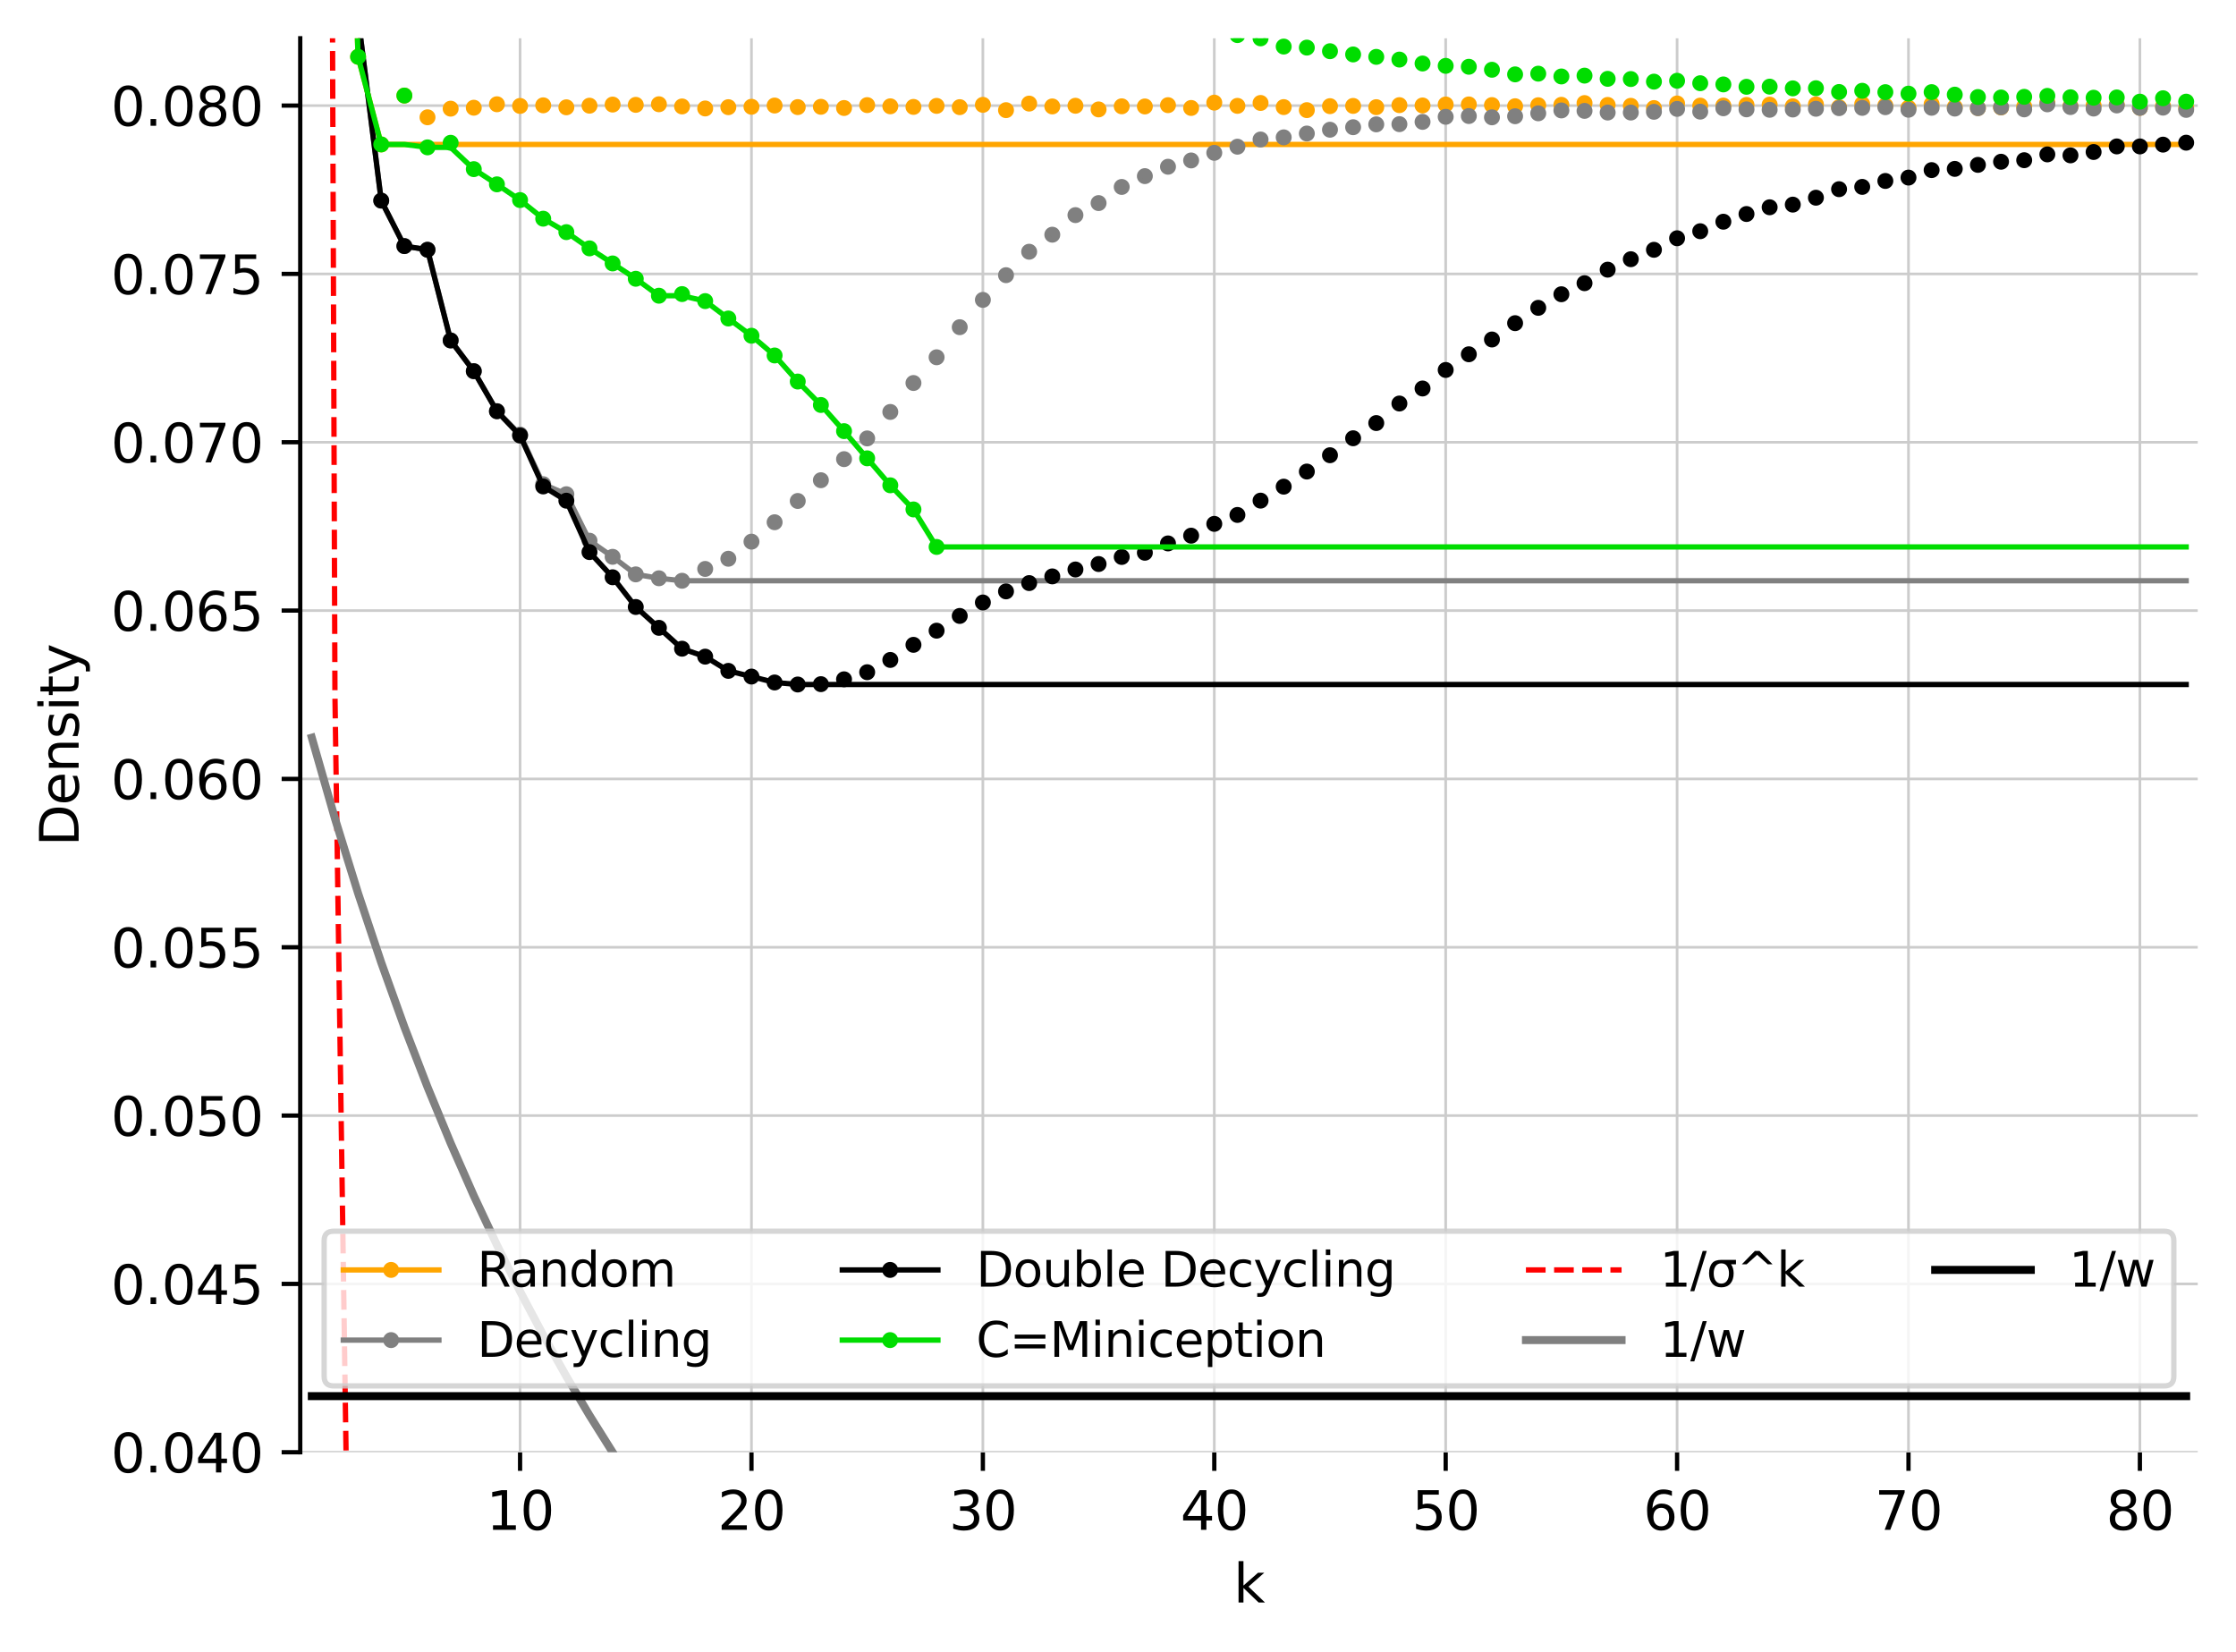 <?xml version="1.0" encoding="utf-8" standalone="no"?>
<!DOCTYPE svg PUBLIC "-//W3C//DTD SVG 1.1//EN"
  "http://www.w3.org/Graphics/SVG/1.1/DTD/svg11.dtd">
<svg xmlns:xlink="http://www.w3.org/1999/xlink" width="420.826pt" height="310.868pt" viewBox="0 0 420.826 310.868" xmlns="http://www.w3.org/2000/svg" version="1.1">
 <defs>
  <style type="text/css">*{stroke-linejoin: round; stroke-linecap: butt}</style>
 </defs>
 <g id="figure_1">
  <g id="patch_1">
   <path d="M 0 310.868 
L 420.826 310.868 
L 420.826 0 
L 0 0 
z
" style="fill: #ffffff"/>
  </g>
  <g id="axes_1">
   <g id="patch_2">
    <path d="M 56.506 273.312 
L 413.626 273.312 
L 413.626 7.2 
L 56.506 7.2 
z
" style="fill: #ffffff"/>
   </g>
   <g id="matplotlib.axis_1">
    <g id="xtick_1">
     <g id="line2d_1">
      <path d="M 97.88 273.312 
L 97.88 7.2 
" clip-path="url(#p467a417135)" style="fill: none; stroke: #cccccc; stroke-width: 0.5; stroke-linecap: square"/>
     </g>
     <g id="line2d_2">
      <defs>
       <path id="mde3db4ad89" d="M 0 0 
L 0 3.5 
" style="stroke: #000000; stroke-width: 0.8"/>
      </defs>
      <g>
       <use xlink:href="#mde3db4ad89" x="97.88" y="273.312" style="stroke: #000000; stroke-width: 0.8"/>
      </g>
     </g>
     <g id="text_1">
      <!-- 10 -->
      <g transform="translate(91.517 287.91) scale(0.1 -0.1)">
       <defs>
        <path id="DejaVuSans-31" d="M 794 531 
L 1825 531 
L 1825 4091 
L 703 3866 
L 703 4441 
L 1819 4666 
L 2450 4666 
L 2450 531 
L 3481 531 
L 3481 0 
L 794 0 
L 794 531 
z
" transform="scale(0.016)"/>
        <path id="DejaVuSans-30" d="M 2034 4250 
Q 1547 4250 1301 3770 
Q 1056 3291 1056 2328 
Q 1056 1369 1301 889 
Q 1547 409 2034 409 
Q 2525 409 2770 889 
Q 3016 1369 3016 2328 
Q 3016 3291 2770 3770 
Q 2525 4250 2034 4250 
z
M 2034 4750 
Q 2819 4750 3233 4129 
Q 3647 3509 3647 2328 
Q 3647 1150 3233 529 
Q 2819 -91 2034 -91 
Q 1250 -91 836 529 
Q 422 1150 422 2328 
Q 422 3509 836 4129 
Q 1250 4750 2034 4750 
z
" transform="scale(0.016)"/>
       </defs>
       <use xlink:href="#DejaVuSans-31"/>
       <use xlink:href="#DejaVuSans-30" transform="translate(63.623 0)"/>
      </g>
     </g>
    </g>
    <g id="xtick_2">
     <g id="line2d_3">
      <path d="M 141.431 273.312 
L 141.431 7.2 
" clip-path="url(#p467a417135)" style="fill: none; stroke: #cccccc; stroke-width: 0.5; stroke-linecap: square"/>
     </g>
     <g id="line2d_4">
      <g>
       <use xlink:href="#mde3db4ad89" x="141.431" y="273.312" style="stroke: #000000; stroke-width: 0.8"/>
      </g>
     </g>
     <g id="text_2">
      <!-- 20 -->
      <g transform="translate(135.069 287.91) scale(0.1 -0.1)">
       <defs>
        <path id="DejaVuSans-32" d="M 1228 531 
L 3431 531 
L 3431 0 
L 469 0 
L 469 531 
Q 828 903 1448 1529 
Q 2069 2156 2228 2338 
Q 2531 2678 2651 2914 
Q 2772 3150 2772 3378 
Q 2772 3750 2511 3984 
Q 2250 4219 1831 4219 
Q 1534 4219 1204 4116 
Q 875 4013 500 3803 
L 500 4441 
Q 881 4594 1212 4672 
Q 1544 4750 1819 4750 
Q 2544 4750 2975 4387 
Q 3406 4025 3406 3419 
Q 3406 3131 3298 2873 
Q 3191 2616 2906 2266 
Q 2828 2175 2409 1742 
Q 1991 1309 1228 531 
z
" transform="scale(0.016)"/>
       </defs>
       <use xlink:href="#DejaVuSans-32"/>
       <use xlink:href="#DejaVuSans-30" transform="translate(63.623 0)"/>
      </g>
     </g>
    </g>
    <g id="xtick_3">
     <g id="line2d_5">
      <path d="M 184.982 273.312 
L 184.982 7.2 
" clip-path="url(#p467a417135)" style="fill: none; stroke: #cccccc; stroke-width: 0.5; stroke-linecap: square"/>
     </g>
     <g id="line2d_6">
      <g>
       <use xlink:href="#mde3db4ad89" x="184.982" y="273.312" style="stroke: #000000; stroke-width: 0.8"/>
      </g>
     </g>
     <g id="text_3">
      <!-- 30 -->
      <g transform="translate(178.62 287.91) scale(0.1 -0.1)">
       <defs>
        <path id="DejaVuSans-33" d="M 2597 2516 
Q 3050 2419 3304 2112 
Q 3559 1806 3559 1356 
Q 3559 666 3084 287 
Q 2609 -91 1734 -91 
Q 1441 -91 1130 -33 
Q 819 25 488 141 
L 488 750 
Q 750 597 1062 519 
Q 1375 441 1716 441 
Q 2309 441 2620 675 
Q 2931 909 2931 1356 
Q 2931 1769 2642 2001 
Q 2353 2234 1838 2234 
L 1294 2234 
L 1294 2753 
L 1863 2753 
Q 2328 2753 2575 2939 
Q 2822 3125 2822 3475 
Q 2822 3834 2567 4026 
Q 2313 4219 1838 4219 
Q 1578 4219 1281 4162 
Q 984 4106 628 3988 
L 628 4550 
Q 988 4650 1302 4700 
Q 1616 4750 1894 4750 
Q 2613 4750 3031 4423 
Q 3450 4097 3450 3541 
Q 3450 3153 3228 2886 
Q 3006 2619 2597 2516 
z
" transform="scale(0.016)"/>
       </defs>
       <use xlink:href="#DejaVuSans-33"/>
       <use xlink:href="#DejaVuSans-30" transform="translate(63.623 0)"/>
      </g>
     </g>
    </g>
    <g id="xtick_4">
     <g id="line2d_7">
      <path d="M 228.534 273.312 
L 228.534 7.2 
" clip-path="url(#p467a417135)" style="fill: none; stroke: #cccccc; stroke-width: 0.5; stroke-linecap: square"/>
     </g>
     <g id="line2d_8">
      <g>
       <use xlink:href="#mde3db4ad89" x="228.534" y="273.312" style="stroke: #000000; stroke-width: 0.8"/>
      </g>
     </g>
     <g id="text_4">
      <!-- 40 -->
      <g transform="translate(222.171 287.91) scale(0.1 -0.1)">
       <defs>
        <path id="DejaVuSans-34" d="M 2419 4116 
L 825 1625 
L 2419 1625 
L 2419 4116 
z
M 2253 4666 
L 3047 4666 
L 3047 1625 
L 3713 1625 
L 3713 1100 
L 3047 1100 
L 3047 0 
L 2419 0 
L 2419 1100 
L 313 1100 
L 313 1709 
L 2253 4666 
z
" transform="scale(0.016)"/>
       </defs>
       <use xlink:href="#DejaVuSans-34"/>
       <use xlink:href="#DejaVuSans-30" transform="translate(63.623 0)"/>
      </g>
     </g>
    </g>
    <g id="xtick_5">
     <g id="line2d_9">
      <path d="M 272.085 273.312 
L 272.085 7.2 
" clip-path="url(#p467a417135)" style="fill: none; stroke: #cccccc; stroke-width: 0.5; stroke-linecap: square"/>
     </g>
     <g id="line2d_10">
      <g>
       <use xlink:href="#mde3db4ad89" x="272.085" y="273.312" style="stroke: #000000; stroke-width: 0.8"/>
      </g>
     </g>
     <g id="text_5">
      <!-- 50 -->
      <g transform="translate(265.722 287.91) scale(0.1 -0.1)">
       <defs>
        <path id="DejaVuSans-35" d="M 691 4666 
L 3169 4666 
L 3169 4134 
L 1269 4134 
L 1269 2991 
Q 1406 3038 1543 3061 
Q 1681 3084 1819 3084 
Q 2600 3084 3056 2656 
Q 3513 2228 3513 1497 
Q 3513 744 3044 326 
Q 2575 -91 1722 -91 
Q 1428 -91 1123 -41 
Q 819 9 494 109 
L 494 744 
Q 775 591 1075 516 
Q 1375 441 1709 441 
Q 2250 441 2565 725 
Q 2881 1009 2881 1497 
Q 2881 1984 2565 2268 
Q 2250 2553 1709 2553 
Q 1456 2553 1204 2497 
Q 953 2441 691 2322 
L 691 4666 
z
" transform="scale(0.016)"/>
       </defs>
       <use xlink:href="#DejaVuSans-35"/>
       <use xlink:href="#DejaVuSans-30" transform="translate(63.623 0)"/>
      </g>
     </g>
    </g>
    <g id="xtick_6">
     <g id="line2d_11">
      <path d="M 315.636 273.312 
L 315.636 7.2 
" clip-path="url(#p467a417135)" style="fill: none; stroke: #cccccc; stroke-width: 0.5; stroke-linecap: square"/>
     </g>
     <g id="line2d_12">
      <g>
       <use xlink:href="#mde3db4ad89" x="315.636" y="273.312" style="stroke: #000000; stroke-width: 0.8"/>
      </g>
     </g>
     <g id="text_6">
      <!-- 60 -->
      <g transform="translate(309.274 287.91) scale(0.1 -0.1)">
       <defs>
        <path id="DejaVuSans-36" d="M 2113 2584 
Q 1688 2584 1439 2293 
Q 1191 2003 1191 1497 
Q 1191 994 1439 701 
Q 1688 409 2113 409 
Q 2538 409 2786 701 
Q 3034 994 3034 1497 
Q 3034 2003 2786 2293 
Q 2538 2584 2113 2584 
z
M 3366 4563 
L 3366 3988 
Q 3128 4100 2886 4159 
Q 2644 4219 2406 4219 
Q 1781 4219 1451 3797 
Q 1122 3375 1075 2522 
Q 1259 2794 1537 2939 
Q 1816 3084 2150 3084 
Q 2853 3084 3261 2657 
Q 3669 2231 3669 1497 
Q 3669 778 3244 343 
Q 2819 -91 2113 -91 
Q 1303 -91 875 529 
Q 447 1150 447 2328 
Q 447 3434 972 4092 
Q 1497 4750 2381 4750 
Q 2619 4750 2861 4703 
Q 3103 4656 3366 4563 
z
" transform="scale(0.016)"/>
       </defs>
       <use xlink:href="#DejaVuSans-36"/>
       <use xlink:href="#DejaVuSans-30" transform="translate(63.623 0)"/>
      </g>
     </g>
    </g>
    <g id="xtick_7">
     <g id="line2d_13">
      <path d="M 359.187 273.312 
L 359.187 7.2 
" clip-path="url(#p467a417135)" style="fill: none; stroke: #cccccc; stroke-width: 0.5; stroke-linecap: square"/>
     </g>
     <g id="line2d_14">
      <g>
       <use xlink:href="#mde3db4ad89" x="359.187" y="273.312" style="stroke: #000000; stroke-width: 0.8"/>
      </g>
     </g>
     <g id="text_7">
      <!-- 70 -->
      <g transform="translate(352.825 287.91) scale(0.1 -0.1)">
       <defs>
        <path id="DejaVuSans-37" d="M 525 4666 
L 3525 4666 
L 3525 4397 
L 1831 0 
L 1172 0 
L 2766 4134 
L 525 4134 
L 525 4666 
z
" transform="scale(0.016)"/>
       </defs>
       <use xlink:href="#DejaVuSans-37"/>
       <use xlink:href="#DejaVuSans-30" transform="translate(63.623 0)"/>
      </g>
     </g>
    </g>
    <g id="xtick_8">
     <g id="line2d_15">
      <path d="M 402.738 273.312 
L 402.738 7.2 
" clip-path="url(#p467a417135)" style="fill: none; stroke: #cccccc; stroke-width: 0.5; stroke-linecap: square"/>
     </g>
     <g id="line2d_16">
      <g>
       <use xlink:href="#mde3db4ad89" x="402.738" y="273.312" style="stroke: #000000; stroke-width: 0.8"/>
      </g>
     </g>
     <g id="text_8">
      <!-- 80 -->
      <g transform="translate(396.376 287.91) scale(0.1 -0.1)">
       <defs>
        <path id="DejaVuSans-38" d="M 2034 2216 
Q 1584 2216 1326 1975 
Q 1069 1734 1069 1313 
Q 1069 891 1326 650 
Q 1584 409 2034 409 
Q 2484 409 2743 651 
Q 3003 894 3003 1313 
Q 3003 1734 2745 1975 
Q 2488 2216 2034 2216 
z
M 1403 2484 
Q 997 2584 770 2862 
Q 544 3141 544 3541 
Q 544 4100 942 4425 
Q 1341 4750 2034 4750 
Q 2731 4750 3128 4425 
Q 3525 4100 3525 3541 
Q 3525 3141 3298 2862 
Q 3072 2584 2669 2484 
Q 3125 2378 3379 2068 
Q 3634 1759 3634 1313 
Q 3634 634 3220 271 
Q 2806 -91 2034 -91 
Q 1263 -91 848 271 
Q 434 634 434 1313 
Q 434 1759 690 2068 
Q 947 2378 1403 2484 
z
M 1172 3481 
Q 1172 3119 1398 2916 
Q 1625 2713 2034 2713 
Q 2441 2713 2670 2916 
Q 2900 3119 2900 3481 
Q 2900 3844 2670 4047 
Q 2441 4250 2034 4250 
Q 1625 4250 1398 4047 
Q 1172 3844 1172 3481 
z
" transform="scale(0.016)"/>
       </defs>
       <use xlink:href="#DejaVuSans-38"/>
       <use xlink:href="#DejaVuSans-30" transform="translate(63.623 0)"/>
      </g>
     </g>
    </g>
    <g id="text_9">
     <!-- k -->
     <g transform="translate(232.171 301.589) scale(0.1 -0.1)">
      <defs>
       <path id="DejaVuSans-6b" d="M 581 4863 
L 1159 4863 
L 1159 1991 
L 2875 3500 
L 3609 3500 
L 1753 1863 
L 3688 0 
L 2938 0 
L 1159 1709 
L 1159 0 
L 581 0 
L 581 4863 
z
" transform="scale(0.016)"/>
      </defs>
      <use xlink:href="#DejaVuSans-6b"/>
     </g>
    </g>
   </g>
   <g id="matplotlib.axis_2">
    <g id="ytick_1">
     <g id="line2d_17">
      <path d="M 56.506 273.312 
L 413.626 273.312 
" clip-path="url(#p467a417135)" style="fill: none; stroke: #cccccc; stroke-width: 0.5; stroke-linecap: square"/>
     </g>
     <g id="line2d_18">
      <defs>
       <path id="m89541fd43c" d="M 0 0 
L -3.5 0 
" style="stroke: #000000; stroke-width: 0.8"/>
      </defs>
      <g>
       <use xlink:href="#m89541fd43c" x="56.506" y="273.312" style="stroke: #000000; stroke-width: 0.8"/>
      </g>
     </g>
     <g id="text_10">
      <!-- 0.040 -->
      <g transform="translate(20.878 277.111) scale(0.1 -0.1)">
       <defs>
        <path id="DejaVuSans-2e" d="M 684 794 
L 1344 794 
L 1344 0 
L 684 0 
L 684 794 
z
" transform="scale(0.016)"/>
       </defs>
       <use xlink:href="#DejaVuSans-30"/>
       <use xlink:href="#DejaVuSans-2e" transform="translate(63.623 0)"/>
       <use xlink:href="#DejaVuSans-30" transform="translate(95.41 0)"/>
       <use xlink:href="#DejaVuSans-34" transform="translate(159.033 0)"/>
       <use xlink:href="#DejaVuSans-30" transform="translate(222.656 0)"/>
      </g>
     </g>
    </g>
    <g id="ytick_2">
     <g id="line2d_19">
      <path d="M 56.506 241.632 
L 413.626 241.632 
" clip-path="url(#p467a417135)" style="fill: none; stroke: #cccccc; stroke-width: 0.5; stroke-linecap: square"/>
     </g>
     <g id="line2d_20">
      <g>
       <use xlink:href="#m89541fd43c" x="56.506" y="241.632" style="stroke: #000000; stroke-width: 0.8"/>
      </g>
     </g>
     <g id="text_11">
      <!-- 0.045 -->
      <g transform="translate(20.878 245.431) scale(0.1 -0.1)">
       <use xlink:href="#DejaVuSans-30"/>
       <use xlink:href="#DejaVuSans-2e" transform="translate(63.623 0)"/>
       <use xlink:href="#DejaVuSans-30" transform="translate(95.41 0)"/>
       <use xlink:href="#DejaVuSans-34" transform="translate(159.033 0)"/>
       <use xlink:href="#DejaVuSans-35" transform="translate(222.656 0)"/>
      </g>
     </g>
    </g>
    <g id="ytick_3">
     <g id="line2d_21">
      <path d="M 56.506 209.952 
L 413.626 209.952 
" clip-path="url(#p467a417135)" style="fill: none; stroke: #cccccc; stroke-width: 0.5; stroke-linecap: square"/>
     </g>
     <g id="line2d_22">
      <g>
       <use xlink:href="#m89541fd43c" x="56.506" y="209.952" style="stroke: #000000; stroke-width: 0.8"/>
      </g>
     </g>
     <g id="text_12">
      <!-- 0.050 -->
      <g transform="translate(20.878 213.751) scale(0.1 -0.1)">
       <use xlink:href="#DejaVuSans-30"/>
       <use xlink:href="#DejaVuSans-2e" transform="translate(63.623 0)"/>
       <use xlink:href="#DejaVuSans-30" transform="translate(95.41 0)"/>
       <use xlink:href="#DejaVuSans-35" transform="translate(159.033 0)"/>
       <use xlink:href="#DejaVuSans-30" transform="translate(222.656 0)"/>
      </g>
     </g>
    </g>
    <g id="ytick_4">
     <g id="line2d_23">
      <path d="M 56.506 178.272 
L 413.626 178.272 
" clip-path="url(#p467a417135)" style="fill: none; stroke: #cccccc; stroke-width: 0.5; stroke-linecap: square"/>
     </g>
     <g id="line2d_24">
      <g>
       <use xlink:href="#m89541fd43c" x="56.506" y="178.272" style="stroke: #000000; stroke-width: 0.8"/>
      </g>
     </g>
     <g id="text_13">
      <!-- 0.055 -->
      <g transform="translate(20.878 182.071) scale(0.1 -0.1)">
       <use xlink:href="#DejaVuSans-30"/>
       <use xlink:href="#DejaVuSans-2e" transform="translate(63.623 0)"/>
       <use xlink:href="#DejaVuSans-30" transform="translate(95.41 0)"/>
       <use xlink:href="#DejaVuSans-35" transform="translate(159.033 0)"/>
       <use xlink:href="#DejaVuSans-35" transform="translate(222.656 0)"/>
      </g>
     </g>
    </g>
    <g id="ytick_5">
     <g id="line2d_25">
      <path d="M 56.506 146.592 
L 413.626 146.592 
" clip-path="url(#p467a417135)" style="fill: none; stroke: #cccccc; stroke-width: 0.5; stroke-linecap: square"/>
     </g>
     <g id="line2d_26">
      <g>
       <use xlink:href="#m89541fd43c" x="56.506" y="146.592" style="stroke: #000000; stroke-width: 0.8"/>
      </g>
     </g>
     <g id="text_14">
      <!-- 0.060 -->
      <g transform="translate(20.878 150.391) scale(0.1 -0.1)">
       <use xlink:href="#DejaVuSans-30"/>
       <use xlink:href="#DejaVuSans-2e" transform="translate(63.623 0)"/>
       <use xlink:href="#DejaVuSans-30" transform="translate(95.41 0)"/>
       <use xlink:href="#DejaVuSans-36" transform="translate(159.033 0)"/>
       <use xlink:href="#DejaVuSans-30" transform="translate(222.656 0)"/>
      </g>
     </g>
    </g>
    <g id="ytick_6">
     <g id="line2d_27">
      <path d="M 56.506 114.912 
L 413.626 114.912 
" clip-path="url(#p467a417135)" style="fill: none; stroke: #cccccc; stroke-width: 0.5; stroke-linecap: square"/>
     </g>
     <g id="line2d_28">
      <g>
       <use xlink:href="#m89541fd43c" x="56.506" y="114.912" style="stroke: #000000; stroke-width: 0.8"/>
      </g>
     </g>
     <g id="text_15">
      <!-- 0.065 -->
      <g transform="translate(20.878 118.711) scale(0.1 -0.1)">
       <use xlink:href="#DejaVuSans-30"/>
       <use xlink:href="#DejaVuSans-2e" transform="translate(63.623 0)"/>
       <use xlink:href="#DejaVuSans-30" transform="translate(95.41 0)"/>
       <use xlink:href="#DejaVuSans-36" transform="translate(159.033 0)"/>
       <use xlink:href="#DejaVuSans-35" transform="translate(222.656 0)"/>
      </g>
     </g>
    </g>
    <g id="ytick_7">
     <g id="line2d_29">
      <path d="M 56.506 83.232 
L 413.626 83.232 
" clip-path="url(#p467a417135)" style="fill: none; stroke: #cccccc; stroke-width: 0.5; stroke-linecap: square"/>
     </g>
     <g id="line2d_30">
      <g>
       <use xlink:href="#m89541fd43c" x="56.506" y="83.232" style="stroke: #000000; stroke-width: 0.8"/>
      </g>
     </g>
     <g id="text_16">
      <!-- 0.070 -->
      <g transform="translate(20.878 87.031) scale(0.1 -0.1)">
       <use xlink:href="#DejaVuSans-30"/>
       <use xlink:href="#DejaVuSans-2e" transform="translate(63.623 0)"/>
       <use xlink:href="#DejaVuSans-30" transform="translate(95.41 0)"/>
       <use xlink:href="#DejaVuSans-37" transform="translate(159.033 0)"/>
       <use xlink:href="#DejaVuSans-30" transform="translate(222.656 0)"/>
      </g>
     </g>
    </g>
    <g id="ytick_8">
     <g id="line2d_31">
      <path d="M 56.506 51.552 
L 413.626 51.552 
" clip-path="url(#p467a417135)" style="fill: none; stroke: #cccccc; stroke-width: 0.5; stroke-linecap: square"/>
     </g>
     <g id="line2d_32">
      <g>
       <use xlink:href="#m89541fd43c" x="56.506" y="51.552" style="stroke: #000000; stroke-width: 0.8"/>
      </g>
     </g>
     <g id="text_17">
      <!-- 0.075 -->
      <g transform="translate(20.878 55.351) scale(0.1 -0.1)">
       <use xlink:href="#DejaVuSans-30"/>
       <use xlink:href="#DejaVuSans-2e" transform="translate(63.623 0)"/>
       <use xlink:href="#DejaVuSans-30" transform="translate(95.41 0)"/>
       <use xlink:href="#DejaVuSans-37" transform="translate(159.033 0)"/>
       <use xlink:href="#DejaVuSans-35" transform="translate(222.656 0)"/>
      </g>
     </g>
    </g>
    <g id="ytick_9">
     <g id="line2d_33">
      <path d="M 56.506 19.872 
L 413.626 19.872 
" clip-path="url(#p467a417135)" style="fill: none; stroke: #cccccc; stroke-width: 0.5; stroke-linecap: square"/>
     </g>
     <g id="line2d_34">
      <g>
       <use xlink:href="#m89541fd43c" x="56.506" y="19.872" style="stroke: #000000; stroke-width: 0.8"/>
      </g>
     </g>
     <g id="text_18">
      <!-- 0.080 -->
      <g transform="translate(20.878 23.671) scale(0.1 -0.1)">
       <use xlink:href="#DejaVuSans-30"/>
       <use xlink:href="#DejaVuSans-2e" transform="translate(63.623 0)"/>
       <use xlink:href="#DejaVuSans-30" transform="translate(95.41 0)"/>
       <use xlink:href="#DejaVuSans-38" transform="translate(159.033 0)"/>
       <use xlink:href="#DejaVuSans-30" transform="translate(222.656 0)"/>
      </g>
     </g>
    </g>
    <g id="text_19">
     <!-- Density -->
     <g transform="translate(14.798 159.265) rotate(-90) scale(0.1 -0.1)">
      <defs>
       <path id="DejaVuSans-44" d="M 1259 4147 
L 1259 519 
L 2022 519 
Q 2988 519 3436 956 
Q 3884 1394 3884 2338 
Q 3884 3275 3436 3711 
Q 2988 4147 2022 4147 
L 1259 4147 
z
M 628 4666 
L 1925 4666 
Q 3281 4666 3915 4102 
Q 4550 3538 4550 2338 
Q 4550 1131 3912 565 
Q 3275 0 1925 0 
L 628 0 
L 628 4666 
z
" transform="scale(0.016)"/>
       <path id="DejaVuSans-65" d="M 3597 1894 
L 3597 1613 
L 953 1613 
Q 991 1019 1311 708 
Q 1631 397 2203 397 
Q 2534 397 2845 478 
Q 3156 559 3463 722 
L 3463 178 
Q 3153 47 2828 -22 
Q 2503 -91 2169 -91 
Q 1331 -91 842 396 
Q 353 884 353 1716 
Q 353 2575 817 3079 
Q 1281 3584 2069 3584 
Q 2775 3584 3186 3129 
Q 3597 2675 3597 1894 
z
M 3022 2063 
Q 3016 2534 2758 2815 
Q 2500 3097 2075 3097 
Q 1594 3097 1305 2825 
Q 1016 2553 972 2059 
L 3022 2063 
z
" transform="scale(0.016)"/>
       <path id="DejaVuSans-6e" d="M 3513 2113 
L 3513 0 
L 2938 0 
L 2938 2094 
Q 2938 2591 2744 2837 
Q 2550 3084 2163 3084 
Q 1697 3084 1428 2787 
Q 1159 2491 1159 1978 
L 1159 0 
L 581 0 
L 581 3500 
L 1159 3500 
L 1159 2956 
Q 1366 3272 1645 3428 
Q 1925 3584 2291 3584 
Q 2894 3584 3203 3211 
Q 3513 2838 3513 2113 
z
" transform="scale(0.016)"/>
       <path id="DejaVuSans-73" d="M 2834 3397 
L 2834 2853 
Q 2591 2978 2328 3040 
Q 2066 3103 1784 3103 
Q 1356 3103 1142 2972 
Q 928 2841 928 2578 
Q 928 2378 1081 2264 
Q 1234 2150 1697 2047 
L 1894 2003 
Q 2506 1872 2764 1633 
Q 3022 1394 3022 966 
Q 3022 478 2636 193 
Q 2250 -91 1575 -91 
Q 1294 -91 989 -36 
Q 684 19 347 128 
L 347 722 
Q 666 556 975 473 
Q 1284 391 1588 391 
Q 1994 391 2212 530 
Q 2431 669 2431 922 
Q 2431 1156 2273 1281 
Q 2116 1406 1581 1522 
L 1381 1569 
Q 847 1681 609 1914 
Q 372 2147 372 2553 
Q 372 3047 722 3315 
Q 1072 3584 1716 3584 
Q 2034 3584 2315 3537 
Q 2597 3491 2834 3397 
z
" transform="scale(0.016)"/>
       <path id="DejaVuSans-69" d="M 603 3500 
L 1178 3500 
L 1178 0 
L 603 0 
L 603 3500 
z
M 603 4863 
L 1178 4863 
L 1178 4134 
L 603 4134 
L 603 4863 
z
" transform="scale(0.016)"/>
       <path id="DejaVuSans-74" d="M 1172 4494 
L 1172 3500 
L 2356 3500 
L 2356 3053 
L 1172 3053 
L 1172 1153 
Q 1172 725 1289 603 
Q 1406 481 1766 481 
L 2356 481 
L 2356 0 
L 1766 0 
Q 1100 0 847 248 
Q 594 497 594 1153 
L 594 3053 
L 172 3053 
L 172 3500 
L 594 3500 
L 594 4494 
L 1172 4494 
z
" transform="scale(0.016)"/>
       <path id="DejaVuSans-79" d="M 2059 -325 
Q 1816 -950 1584 -1140 
Q 1353 -1331 966 -1331 
L 506 -1331 
L 506 -850 
L 844 -850 
Q 1081 -850 1212 -737 
Q 1344 -625 1503 -206 
L 1606 56 
L 191 3500 
L 800 3500 
L 1894 763 
L 2988 3500 
L 3597 3500 
L 2059 -325 
z
" transform="scale(0.016)"/>
      </defs>
      <use xlink:href="#DejaVuSans-44"/>
      <use xlink:href="#DejaVuSans-65" transform="translate(77.002 0)"/>
      <use xlink:href="#DejaVuSans-6e" transform="translate(138.525 0)"/>
      <use xlink:href="#DejaVuSans-73" transform="translate(201.904 0)"/>
      <use xlink:href="#DejaVuSans-69" transform="translate(254.004 0)"/>
      <use xlink:href="#DejaVuSans-74" transform="translate(281.787 0)"/>
      <use xlink:href="#DejaVuSans-79" transform="translate(320.996 0)"/>
     </g>
    </g>
   </g>
   <g id="line2d_35">
    <path d="M 66.986 -1 
L 67.394 10.685 
L 71.749 27.181 
L 76.104 17.986 
L 80.459 22.075 
L 84.815 20.45 
L 89.17 20.273 
L 93.525 19.621 
L 97.88 19.937 
L 102.235 19.822 
L 106.59 20.195 
L 110.945 19.891 
L 115.3 19.681 
L 119.656 19.732 
L 124.011 19.62 
L 128.366 20.033 
L 132.721 20.413 
L 137.076 20.171 
L 141.431 20.093 
L 145.786 19.862 
L 150.141 20.156 
L 154.496 20.099 
L 158.852 20.326 
L 163.207 19.783 
L 167.562 20.008 
L 171.917 20.12 
L 176.272 19.927 
L 180.627 20.165 
L 184.982 19.732 
L 189.337 20.732 
L 193.693 19.496 
L 198.048 20.031 
L 202.403 19.904 
L 206.758 20.591 
L 211.113 20.007 
L 215.468 20.036 
L 219.823 19.792 
L 224.178 20.319 
L 228.534 19.316 
L 232.889 19.923 
L 237.244 19.376 
L 241.599 20.155 
L 245.954 20.728 
L 250.309 19.978 
L 254.664 19.932 
L 259.019 20.169 
L 263.375 19.788 
L 267.73 19.849 
L 272.085 19.665 
L 276.44 19.652 
L 280.795 19.775 
L 285.15 19.992 
L 289.505 19.805 
L 293.86 19.725 
L 298.216 19.396 
L 302.571 19.747 
L 306.926 19.913 
L 311.281 20.334 
L 315.636 19.474 
L 319.991 19.876 
L 324.346 19.868 
L 328.701 19.749 
L 333.056 19.69 
L 337.412 19.999 
L 341.767 19.644 
L 346.122 20.174 
L 350.477 19.584 
L 354.832 19.857 
L 359.187 20.275 
L 363.542 19.609 
L 367.897 20.148 
L 372.253 20.333 
L 376.608 20.218 
L 380.963 20.047 
L 385.318 19.302 
L 389.673 19.965 
L 394.028 19.847 
L 398.383 19.682 
L 402.738 20.292 
L 407.094 19.957 
L 411.449 20.311 
" clip-path="url(#p467a417135)" style="fill: none"/>
    <defs>
     <path id="mf3b21782ab" d="M 0 1 
C 0.265 1 0.52 0.895 0.707 0.707 
C 0.895 0.52 1 0.265 1 0 
C 1 -0.265 0.895 -0.52 0.707 -0.707 
C 0.52 -0.895 0.265 -1 0 -1 
C -0.265 -1 -0.52 -0.895 -0.707 -0.707 
C -0.895 -0.52 -1 -0.265 -1 0 
C -1 0.265 -0.895 0.52 -0.707 0.707 
C -0.52 0.895 -0.265 1 0 1 
z
" style="stroke: #ffa500"/>
    </defs>
    <g clip-path="url(#p467a417135)">
     <use xlink:href="#mf3b21782ab" x="66.986" y="-1" style="fill: #ffa500; stroke: #ffa500"/>
     <use xlink:href="#mf3b21782ab" x="67.394" y="10.685" style="fill: #ffa500; stroke: #ffa500"/>
     <use xlink:href="#mf3b21782ab" x="71.749" y="27.181" style="fill: #ffa500; stroke: #ffa500"/>
     <use xlink:href="#mf3b21782ab" x="76.104" y="17.986" style="fill: #ffa500; stroke: #ffa500"/>
     <use xlink:href="#mf3b21782ab" x="80.459" y="22.075" style="fill: #ffa500; stroke: #ffa500"/>
     <use xlink:href="#mf3b21782ab" x="84.815" y="20.45" style="fill: #ffa500; stroke: #ffa500"/>
     <use xlink:href="#mf3b21782ab" x="89.17" y="20.273" style="fill: #ffa500; stroke: #ffa500"/>
     <use xlink:href="#mf3b21782ab" x="93.525" y="19.621" style="fill: #ffa500; stroke: #ffa500"/>
     <use xlink:href="#mf3b21782ab" x="97.88" y="19.937" style="fill: #ffa500; stroke: #ffa500"/>
     <use xlink:href="#mf3b21782ab" x="102.235" y="19.822" style="fill: #ffa500; stroke: #ffa500"/>
     <use xlink:href="#mf3b21782ab" x="106.59" y="20.195" style="fill: #ffa500; stroke: #ffa500"/>
     <use xlink:href="#mf3b21782ab" x="110.945" y="19.891" style="fill: #ffa500; stroke: #ffa500"/>
     <use xlink:href="#mf3b21782ab" x="115.3" y="19.681" style="fill: #ffa500; stroke: #ffa500"/>
     <use xlink:href="#mf3b21782ab" x="119.656" y="19.732" style="fill: #ffa500; stroke: #ffa500"/>
     <use xlink:href="#mf3b21782ab" x="124.011" y="19.62" style="fill: #ffa500; stroke: #ffa500"/>
     <use xlink:href="#mf3b21782ab" x="128.366" y="20.033" style="fill: #ffa500; stroke: #ffa500"/>
     <use xlink:href="#mf3b21782ab" x="132.721" y="20.413" style="fill: #ffa500; stroke: #ffa500"/>
     <use xlink:href="#mf3b21782ab" x="137.076" y="20.171" style="fill: #ffa500; stroke: #ffa500"/>
     <use xlink:href="#mf3b21782ab" x="141.431" y="20.093" style="fill: #ffa500; stroke: #ffa500"/>
     <use xlink:href="#mf3b21782ab" x="145.786" y="19.862" style="fill: #ffa500; stroke: #ffa500"/>
     <use xlink:href="#mf3b21782ab" x="150.141" y="20.156" style="fill: #ffa500; stroke: #ffa500"/>
     <use xlink:href="#mf3b21782ab" x="154.496" y="20.099" style="fill: #ffa500; stroke: #ffa500"/>
     <use xlink:href="#mf3b21782ab" x="158.852" y="20.326" style="fill: #ffa500; stroke: #ffa500"/>
     <use xlink:href="#mf3b21782ab" x="163.207" y="19.783" style="fill: #ffa500; stroke: #ffa500"/>
     <use xlink:href="#mf3b21782ab" x="167.562" y="20.008" style="fill: #ffa500; stroke: #ffa500"/>
     <use xlink:href="#mf3b21782ab" x="171.917" y="20.12" style="fill: #ffa500; stroke: #ffa500"/>
     <use xlink:href="#mf3b21782ab" x="176.272" y="19.927" style="fill: #ffa500; stroke: #ffa500"/>
     <use xlink:href="#mf3b21782ab" x="180.627" y="20.165" style="fill: #ffa500; stroke: #ffa500"/>
     <use xlink:href="#mf3b21782ab" x="184.982" y="19.732" style="fill: #ffa500; stroke: #ffa500"/>
     <use xlink:href="#mf3b21782ab" x="189.337" y="20.732" style="fill: #ffa500; stroke: #ffa500"/>
     <use xlink:href="#mf3b21782ab" x="193.693" y="19.496" style="fill: #ffa500; stroke: #ffa500"/>
     <use xlink:href="#mf3b21782ab" x="198.048" y="20.031" style="fill: #ffa500; stroke: #ffa500"/>
     <use xlink:href="#mf3b21782ab" x="202.403" y="19.904" style="fill: #ffa500; stroke: #ffa500"/>
     <use xlink:href="#mf3b21782ab" x="206.758" y="20.591" style="fill: #ffa500; stroke: #ffa500"/>
     <use xlink:href="#mf3b21782ab" x="211.113" y="20.007" style="fill: #ffa500; stroke: #ffa500"/>
     <use xlink:href="#mf3b21782ab" x="215.468" y="20.036" style="fill: #ffa500; stroke: #ffa500"/>
     <use xlink:href="#mf3b21782ab" x="219.823" y="19.792" style="fill: #ffa500; stroke: #ffa500"/>
     <use xlink:href="#mf3b21782ab" x="224.178" y="20.319" style="fill: #ffa500; stroke: #ffa500"/>
     <use xlink:href="#mf3b21782ab" x="228.534" y="19.316" style="fill: #ffa500; stroke: #ffa500"/>
     <use xlink:href="#mf3b21782ab" x="232.889" y="19.923" style="fill: #ffa500; stroke: #ffa500"/>
     <use xlink:href="#mf3b21782ab" x="237.244" y="19.376" style="fill: #ffa500; stroke: #ffa500"/>
     <use xlink:href="#mf3b21782ab" x="241.599" y="20.155" style="fill: #ffa500; stroke: #ffa500"/>
     <use xlink:href="#mf3b21782ab" x="245.954" y="20.728" style="fill: #ffa500; stroke: #ffa500"/>
     <use xlink:href="#mf3b21782ab" x="250.309" y="19.978" style="fill: #ffa500; stroke: #ffa500"/>
     <use xlink:href="#mf3b21782ab" x="254.664" y="19.932" style="fill: #ffa500; stroke: #ffa500"/>
     <use xlink:href="#mf3b21782ab" x="259.019" y="20.169" style="fill: #ffa500; stroke: #ffa500"/>
     <use xlink:href="#mf3b21782ab" x="263.375" y="19.788" style="fill: #ffa500; stroke: #ffa500"/>
     <use xlink:href="#mf3b21782ab" x="267.73" y="19.849" style="fill: #ffa500; stroke: #ffa500"/>
     <use xlink:href="#mf3b21782ab" x="272.085" y="19.665" style="fill: #ffa500; stroke: #ffa500"/>
     <use xlink:href="#mf3b21782ab" x="276.44" y="19.652" style="fill: #ffa500; stroke: #ffa500"/>
     <use xlink:href="#mf3b21782ab" x="280.795" y="19.775" style="fill: #ffa500; stroke: #ffa500"/>
     <use xlink:href="#mf3b21782ab" x="285.15" y="19.992" style="fill: #ffa500; stroke: #ffa500"/>
     <use xlink:href="#mf3b21782ab" x="289.505" y="19.805" style="fill: #ffa500; stroke: #ffa500"/>
     <use xlink:href="#mf3b21782ab" x="293.86" y="19.725" style="fill: #ffa500; stroke: #ffa500"/>
     <use xlink:href="#mf3b21782ab" x="298.216" y="19.396" style="fill: #ffa500; stroke: #ffa500"/>
     <use xlink:href="#mf3b21782ab" x="302.571" y="19.747" style="fill: #ffa500; stroke: #ffa500"/>
     <use xlink:href="#mf3b21782ab" x="306.926" y="19.913" style="fill: #ffa500; stroke: #ffa500"/>
     <use xlink:href="#mf3b21782ab" x="311.281" y="20.334" style="fill: #ffa500; stroke: #ffa500"/>
     <use xlink:href="#mf3b21782ab" x="315.636" y="19.474" style="fill: #ffa500; stroke: #ffa500"/>
     <use xlink:href="#mf3b21782ab" x="319.991" y="19.876" style="fill: #ffa500; stroke: #ffa500"/>
     <use xlink:href="#mf3b21782ab" x="324.346" y="19.868" style="fill: #ffa500; stroke: #ffa500"/>
     <use xlink:href="#mf3b21782ab" x="328.701" y="19.749" style="fill: #ffa500; stroke: #ffa500"/>
     <use xlink:href="#mf3b21782ab" x="333.056" y="19.69" style="fill: #ffa500; stroke: #ffa500"/>
     <use xlink:href="#mf3b21782ab" x="337.412" y="19.999" style="fill: #ffa500; stroke: #ffa500"/>
     <use xlink:href="#mf3b21782ab" x="341.767" y="19.644" style="fill: #ffa500; stroke: #ffa500"/>
     <use xlink:href="#mf3b21782ab" x="346.122" y="20.174" style="fill: #ffa500; stroke: #ffa500"/>
     <use xlink:href="#mf3b21782ab" x="350.477" y="19.584" style="fill: #ffa500; stroke: #ffa500"/>
     <use xlink:href="#mf3b21782ab" x="354.832" y="19.857" style="fill: #ffa500; stroke: #ffa500"/>
     <use xlink:href="#mf3b21782ab" x="359.187" y="20.275" style="fill: #ffa500; stroke: #ffa500"/>
     <use xlink:href="#mf3b21782ab" x="363.542" y="19.609" style="fill: #ffa500; stroke: #ffa500"/>
     <use xlink:href="#mf3b21782ab" x="367.897" y="20.148" style="fill: #ffa500; stroke: #ffa500"/>
     <use xlink:href="#mf3b21782ab" x="372.253" y="20.333" style="fill: #ffa500; stroke: #ffa500"/>
     <use xlink:href="#mf3b21782ab" x="376.608" y="20.218" style="fill: #ffa500; stroke: #ffa500"/>
     <use xlink:href="#mf3b21782ab" x="380.963" y="20.047" style="fill: #ffa500; stroke: #ffa500"/>
     <use xlink:href="#mf3b21782ab" x="385.318" y="19.302" style="fill: #ffa500; stroke: #ffa500"/>
     <use xlink:href="#mf3b21782ab" x="389.673" y="19.965" style="fill: #ffa500; stroke: #ffa500"/>
     <use xlink:href="#mf3b21782ab" x="394.028" y="19.847" style="fill: #ffa500; stroke: #ffa500"/>
     <use xlink:href="#mf3b21782ab" x="398.383" y="19.682" style="fill: #ffa500; stroke: #ffa500"/>
     <use xlink:href="#mf3b21782ab" x="402.738" y="20.292" style="fill: #ffa500; stroke: #ffa500"/>
     <use xlink:href="#mf3b21782ab" x="407.094" y="19.957" style="fill: #ffa500; stroke: #ffa500"/>
     <use xlink:href="#mf3b21782ab" x="411.449" y="20.311" style="fill: #ffa500; stroke: #ffa500"/>
    </g>
   </g>
   <g id="line2d_36">
    <path d="M 66.986 -1 
L 67.394 10.685 
L 71.749 27.181 
L 76.104 27.181 
L 80.459 27.181 
L 84.815 27.181 
L 89.17 27.181 
L 93.525 27.181 
L 97.88 27.181 
L 102.235 27.181 
L 106.59 27.181 
L 110.945 27.181 
L 115.3 27.181 
L 119.656 27.181 
L 124.011 27.181 
L 128.366 27.181 
L 132.721 27.181 
L 137.076 27.181 
L 141.431 27.181 
L 145.786 27.181 
L 150.141 27.181 
L 154.496 27.181 
L 158.852 27.181 
L 163.207 27.181 
L 167.562 27.181 
L 171.917 27.181 
L 176.272 27.181 
L 180.627 27.181 
L 184.982 27.181 
L 189.337 27.181 
L 193.693 27.181 
L 198.048 27.181 
L 202.403 27.181 
L 206.758 27.181 
L 211.113 27.181 
L 215.468 27.181 
L 219.823 27.181 
L 224.178 27.181 
L 228.534 27.181 
L 232.889 27.181 
L 237.244 27.181 
L 241.599 27.181 
L 245.954 27.181 
L 250.309 27.181 
L 254.664 27.181 
L 259.019 27.181 
L 263.375 27.181 
L 267.73 27.181 
L 272.085 27.181 
L 276.44 27.181 
L 280.795 27.181 
L 285.15 27.181 
L 289.505 27.181 
L 293.86 27.181 
L 298.216 27.181 
L 302.571 27.181 
L 306.926 27.181 
L 311.281 27.181 
L 315.636 27.181 
L 319.991 27.181 
L 324.346 27.181 
L 328.701 27.181 
L 333.056 27.181 
L 337.412 27.181 
L 341.767 27.181 
L 346.122 27.181 
L 350.477 27.181 
L 354.832 27.181 
L 359.187 27.181 
L 363.542 27.181 
L 367.897 27.181 
L 372.253 27.181 
L 376.608 27.181 
L 380.963 27.181 
L 385.318 27.181 
L 389.673 27.181 
L 394.028 27.181 
L 398.383 27.181 
L 402.738 27.181 
L 407.094 27.181 
L 411.449 27.181 
" clip-path="url(#p467a417135)" style="fill: none; stroke: #ffa500; stroke-linecap: square"/>
   </g>
   <g id="line2d_37"/>
   <g id="line2d_38">
    <path d="M 67.234 -1 
L 67.394 3.291 
L 71.749 37.755 
L 76.104 46.314 
L 80.459 46.996 
L 84.815 64.071 
L 89.17 69.848 
L 93.525 77.369 
L 97.88 81.786 
L 102.235 91.124 
L 106.59 93.013 
L 110.945 101.758 
L 115.3 104.793 
L 119.656 108.099 
L 124.011 108.83 
L 128.366 109.299 
L 132.721 107.073 
L 137.076 105.157 
L 141.431 101.937 
L 145.786 98.286 
L 150.141 94.282 
L 154.496 90.377 
L 158.852 86.411 
L 163.207 82.51 
L 167.562 77.527 
L 171.917 72.081 
L 176.272 67.24 
L 180.627 61.577 
L 184.982 56.439 
L 189.337 51.788 
L 193.693 47.375 
L 198.048 44.169 
L 202.403 40.485 
L 206.758 38.22 
L 211.113 35.181 
L 215.468 33.146 
L 219.823 31.379 
L 224.178 30.195 
L 228.534 28.759 
L 232.889 27.608 
L 237.244 26.254 
L 241.599 25.85 
L 245.954 25.129 
L 250.309 24.414 
L 254.664 23.941 
L 259.019 23.404 
L 263.375 23.366 
L 267.73 22.939 
L 272.085 21.981 
L 276.44 21.838 
L 280.795 22.08 
L 285.15 21.875 
L 289.505 21.325 
L 293.86 20.784 
L 298.216 20.867 
L 302.571 21.18 
L 306.926 21.182 
L 311.281 21.041 
L 315.636 20.494 
L 319.991 21.011 
L 324.346 20.377 
L 328.701 20.579 
L 333.056 20.663 
L 337.412 20.613 
L 341.767 20.471 
L 346.122 20.355 
L 350.477 20.301 
L 354.832 20.176 
L 359.187 20.654 
L 363.542 20.283 
L 367.897 20.437 
L 372.253 20.359 
L 376.608 20.185 
L 380.963 20.583 
L 385.318 19.637 
L 389.673 20.148 
L 394.028 20.431 
L 398.383 19.845 
L 402.738 20.302 
L 407.094 20.259 
L 411.449 20.683 
" clip-path="url(#p467a417135)" style="fill: none"/>
    <defs>
     <path id="me78b8baf1b" d="M 0 1 
C 0.265 1 0.52 0.895 0.707 0.707 
C 0.895 0.52 1 0.265 1 0 
C 1 -0.265 0.895 -0.52 0.707 -0.707 
C 0.52 -0.895 0.265 -1 0 -1 
C -0.265 -1 -0.52 -0.895 -0.707 -0.707 
C -0.895 -0.52 -1 -0.265 -1 0 
C -1 0.265 -0.895 0.52 -0.707 0.707 
C -0.52 0.895 -0.265 1 0 1 
z
" style="stroke: #808080"/>
    </defs>
    <g clip-path="url(#p467a417135)">
     <use xlink:href="#me78b8baf1b" x="67.234" y="-1" style="fill: #808080; stroke: #808080"/>
     <use xlink:href="#me78b8baf1b" x="67.394" y="3.291" style="fill: #808080; stroke: #808080"/>
     <use xlink:href="#me78b8baf1b" x="71.749" y="37.755" style="fill: #808080; stroke: #808080"/>
     <use xlink:href="#me78b8baf1b" x="76.104" y="46.314" style="fill: #808080; stroke: #808080"/>
     <use xlink:href="#me78b8baf1b" x="80.459" y="46.996" style="fill: #808080; stroke: #808080"/>
     <use xlink:href="#me78b8baf1b" x="84.815" y="64.071" style="fill: #808080; stroke: #808080"/>
     <use xlink:href="#me78b8baf1b" x="89.17" y="69.848" style="fill: #808080; stroke: #808080"/>
     <use xlink:href="#me78b8baf1b" x="93.525" y="77.369" style="fill: #808080; stroke: #808080"/>
     <use xlink:href="#me78b8baf1b" x="97.88" y="81.786" style="fill: #808080; stroke: #808080"/>
     <use xlink:href="#me78b8baf1b" x="102.235" y="91.124" style="fill: #808080; stroke: #808080"/>
     <use xlink:href="#me78b8baf1b" x="106.59" y="93.013" style="fill: #808080; stroke: #808080"/>
     <use xlink:href="#me78b8baf1b" x="110.945" y="101.758" style="fill: #808080; stroke: #808080"/>
     <use xlink:href="#me78b8baf1b" x="115.3" y="104.793" style="fill: #808080; stroke: #808080"/>
     <use xlink:href="#me78b8baf1b" x="119.656" y="108.099" style="fill: #808080; stroke: #808080"/>
     <use xlink:href="#me78b8baf1b" x="124.011" y="108.83" style="fill: #808080; stroke: #808080"/>
     <use xlink:href="#me78b8baf1b" x="128.366" y="109.299" style="fill: #808080; stroke: #808080"/>
     <use xlink:href="#me78b8baf1b" x="132.721" y="107.073" style="fill: #808080; stroke: #808080"/>
     <use xlink:href="#me78b8baf1b" x="137.076" y="105.157" style="fill: #808080; stroke: #808080"/>
     <use xlink:href="#me78b8baf1b" x="141.431" y="101.937" style="fill: #808080; stroke: #808080"/>
     <use xlink:href="#me78b8baf1b" x="145.786" y="98.286" style="fill: #808080; stroke: #808080"/>
     <use xlink:href="#me78b8baf1b" x="150.141" y="94.282" style="fill: #808080; stroke: #808080"/>
     <use xlink:href="#me78b8baf1b" x="154.496" y="90.377" style="fill: #808080; stroke: #808080"/>
     <use xlink:href="#me78b8baf1b" x="158.852" y="86.411" style="fill: #808080; stroke: #808080"/>
     <use xlink:href="#me78b8baf1b" x="163.207" y="82.51" style="fill: #808080; stroke: #808080"/>
     <use xlink:href="#me78b8baf1b" x="167.562" y="77.527" style="fill: #808080; stroke: #808080"/>
     <use xlink:href="#me78b8baf1b" x="171.917" y="72.081" style="fill: #808080; stroke: #808080"/>
     <use xlink:href="#me78b8baf1b" x="176.272" y="67.24" style="fill: #808080; stroke: #808080"/>
     <use xlink:href="#me78b8baf1b" x="180.627" y="61.577" style="fill: #808080; stroke: #808080"/>
     <use xlink:href="#me78b8baf1b" x="184.982" y="56.439" style="fill: #808080; stroke: #808080"/>
     <use xlink:href="#me78b8baf1b" x="189.337" y="51.788" style="fill: #808080; stroke: #808080"/>
     <use xlink:href="#me78b8baf1b" x="193.693" y="47.375" style="fill: #808080; stroke: #808080"/>
     <use xlink:href="#me78b8baf1b" x="198.048" y="44.169" style="fill: #808080; stroke: #808080"/>
     <use xlink:href="#me78b8baf1b" x="202.403" y="40.485" style="fill: #808080; stroke: #808080"/>
     <use xlink:href="#me78b8baf1b" x="206.758" y="38.22" style="fill: #808080; stroke: #808080"/>
     <use xlink:href="#me78b8baf1b" x="211.113" y="35.181" style="fill: #808080; stroke: #808080"/>
     <use xlink:href="#me78b8baf1b" x="215.468" y="33.146" style="fill: #808080; stroke: #808080"/>
     <use xlink:href="#me78b8baf1b" x="219.823" y="31.379" style="fill: #808080; stroke: #808080"/>
     <use xlink:href="#me78b8baf1b" x="224.178" y="30.195" style="fill: #808080; stroke: #808080"/>
     <use xlink:href="#me78b8baf1b" x="228.534" y="28.759" style="fill: #808080; stroke: #808080"/>
     <use xlink:href="#me78b8baf1b" x="232.889" y="27.608" style="fill: #808080; stroke: #808080"/>
     <use xlink:href="#me78b8baf1b" x="237.244" y="26.254" style="fill: #808080; stroke: #808080"/>
     <use xlink:href="#me78b8baf1b" x="241.599" y="25.85" style="fill: #808080; stroke: #808080"/>
     <use xlink:href="#me78b8baf1b" x="245.954" y="25.129" style="fill: #808080; stroke: #808080"/>
     <use xlink:href="#me78b8baf1b" x="250.309" y="24.414" style="fill: #808080; stroke: #808080"/>
     <use xlink:href="#me78b8baf1b" x="254.664" y="23.941" style="fill: #808080; stroke: #808080"/>
     <use xlink:href="#me78b8baf1b" x="259.019" y="23.404" style="fill: #808080; stroke: #808080"/>
     <use xlink:href="#me78b8baf1b" x="263.375" y="23.366" style="fill: #808080; stroke: #808080"/>
     <use xlink:href="#me78b8baf1b" x="267.73" y="22.939" style="fill: #808080; stroke: #808080"/>
     <use xlink:href="#me78b8baf1b" x="272.085" y="21.981" style="fill: #808080; stroke: #808080"/>
     <use xlink:href="#me78b8baf1b" x="276.44" y="21.838" style="fill: #808080; stroke: #808080"/>
     <use xlink:href="#me78b8baf1b" x="280.795" y="22.08" style="fill: #808080; stroke: #808080"/>
     <use xlink:href="#me78b8baf1b" x="285.15" y="21.875" style="fill: #808080; stroke: #808080"/>
     <use xlink:href="#me78b8baf1b" x="289.505" y="21.325" style="fill: #808080; stroke: #808080"/>
     <use xlink:href="#me78b8baf1b" x="293.86" y="20.784" style="fill: #808080; stroke: #808080"/>
     <use xlink:href="#me78b8baf1b" x="298.216" y="20.867" style="fill: #808080; stroke: #808080"/>
     <use xlink:href="#me78b8baf1b" x="302.571" y="21.18" style="fill: #808080; stroke: #808080"/>
     <use xlink:href="#me78b8baf1b" x="306.926" y="21.182" style="fill: #808080; stroke: #808080"/>
     <use xlink:href="#me78b8baf1b" x="311.281" y="21.041" style="fill: #808080; stroke: #808080"/>
     <use xlink:href="#me78b8baf1b" x="315.636" y="20.494" style="fill: #808080; stroke: #808080"/>
     <use xlink:href="#me78b8baf1b" x="319.991" y="21.011" style="fill: #808080; stroke: #808080"/>
     <use xlink:href="#me78b8baf1b" x="324.346" y="20.377" style="fill: #808080; stroke: #808080"/>
     <use xlink:href="#me78b8baf1b" x="328.701" y="20.579" style="fill: #808080; stroke: #808080"/>
     <use xlink:href="#me78b8baf1b" x="333.056" y="20.663" style="fill: #808080; stroke: #808080"/>
     <use xlink:href="#me78b8baf1b" x="337.412" y="20.613" style="fill: #808080; stroke: #808080"/>
     <use xlink:href="#me78b8baf1b" x="341.767" y="20.471" style="fill: #808080; stroke: #808080"/>
     <use xlink:href="#me78b8baf1b" x="346.122" y="20.355" style="fill: #808080; stroke: #808080"/>
     <use xlink:href="#me78b8baf1b" x="350.477" y="20.301" style="fill: #808080; stroke: #808080"/>
     <use xlink:href="#me78b8baf1b" x="354.832" y="20.176" style="fill: #808080; stroke: #808080"/>
     <use xlink:href="#me78b8baf1b" x="359.187" y="20.654" style="fill: #808080; stroke: #808080"/>
     <use xlink:href="#me78b8baf1b" x="363.542" y="20.283" style="fill: #808080; stroke: #808080"/>
     <use xlink:href="#me78b8baf1b" x="367.897" y="20.437" style="fill: #808080; stroke: #808080"/>
     <use xlink:href="#me78b8baf1b" x="372.253" y="20.359" style="fill: #808080; stroke: #808080"/>
     <use xlink:href="#me78b8baf1b" x="376.608" y="20.185" style="fill: #808080; stroke: #808080"/>
     <use xlink:href="#me78b8baf1b" x="380.963" y="20.583" style="fill: #808080; stroke: #808080"/>
     <use xlink:href="#me78b8baf1b" x="385.318" y="19.637" style="fill: #808080; stroke: #808080"/>
     <use xlink:href="#me78b8baf1b" x="389.673" y="20.148" style="fill: #808080; stroke: #808080"/>
     <use xlink:href="#me78b8baf1b" x="394.028" y="20.431" style="fill: #808080; stroke: #808080"/>
     <use xlink:href="#me78b8baf1b" x="398.383" y="19.845" style="fill: #808080; stroke: #808080"/>
     <use xlink:href="#me78b8baf1b" x="402.738" y="20.302" style="fill: #808080; stroke: #808080"/>
     <use xlink:href="#me78b8baf1b" x="407.094" y="20.259" style="fill: #808080; stroke: #808080"/>
     <use xlink:href="#me78b8baf1b" x="411.449" y="20.683" style="fill: #808080; stroke: #808080"/>
    </g>
   </g>
   <g id="line2d_39">
    <path d="M 67.234 -1 
L 67.394 3.291 
L 71.749 37.755 
L 76.104 46.314 
L 80.459 46.996 
L 84.815 64.071 
L 89.17 69.848 
L 93.525 77.369 
L 97.88 81.786 
L 102.235 91.124 
L 106.59 93.013 
L 110.945 101.758 
L 115.3 104.793 
L 119.656 108.099 
L 124.011 108.83 
L 128.366 109.299 
L 132.721 109.299 
L 137.076 109.299 
L 141.431 109.299 
L 145.786 109.299 
L 150.141 109.299 
L 154.496 109.299 
L 158.852 109.299 
L 163.207 109.299 
L 167.562 109.299 
L 171.917 109.299 
L 176.272 109.299 
L 180.627 109.299 
L 184.982 109.299 
L 189.337 109.299 
L 193.693 109.299 
L 198.048 109.299 
L 202.403 109.299 
L 206.758 109.299 
L 211.113 109.299 
L 215.468 109.299 
L 219.823 109.299 
L 224.178 109.299 
L 228.534 109.299 
L 232.889 109.299 
L 237.244 109.299 
L 241.599 109.299 
L 245.954 109.299 
L 250.309 109.299 
L 254.664 109.299 
L 259.019 109.299 
L 263.375 109.299 
L 267.73 109.299 
L 272.085 109.299 
L 276.44 109.299 
L 280.795 109.299 
L 285.15 109.299 
L 289.505 109.299 
L 293.86 109.299 
L 298.216 109.299 
L 302.571 109.299 
L 306.926 109.299 
L 311.281 109.299 
L 315.636 109.299 
L 319.991 109.299 
L 324.346 109.299 
L 328.701 109.299 
L 333.056 109.299 
L 337.412 109.299 
L 341.767 109.299 
L 346.122 109.299 
L 350.477 109.299 
L 354.832 109.299 
L 359.187 109.299 
L 363.542 109.299 
L 367.897 109.299 
L 372.253 109.299 
L 376.608 109.299 
L 380.963 109.299 
L 385.318 109.299 
L 389.673 109.299 
L 394.028 109.299 
L 398.383 109.299 
L 402.738 109.299 
L 407.094 109.299 
L 411.449 109.299 
" clip-path="url(#p467a417135)" style="fill: none; stroke: #808080; stroke-linecap: square"/>
   </g>
   <g id="line2d_40"/>
   <g id="line2d_41">
    <path d="M 67.234 -1 
L 67.394 3.291 
L 71.749 37.755 
L 76.104 46.314 
L 80.459 47.008 
L 84.815 64.071 
L 89.17 69.857 
L 93.525 77.401 
L 97.88 81.968 
L 102.235 91.547 
L 106.59 94.231 
L 110.945 103.905 
L 115.3 108.642 
L 119.656 114.235 
L 124.011 118.157 
L 128.366 122.085 
L 132.721 123.581 
L 137.076 126.257 
L 141.431 127.326 
L 145.786 128.442 
L 150.141 128.823 
L 154.496 128.758 
L 158.852 127.845 
L 163.207 126.51 
L 167.562 124.201 
L 171.917 121.356 
L 176.272 118.693 
L 180.627 115.919 
L 184.982 113.389 
L 189.337 111.298 
L 193.693 109.735 
L 198.048 108.477 
L 202.403 107.176 
L 206.758 106.151 
L 211.113 104.82 
L 215.468 104.026 
L 219.823 102.271 
L 224.178 100.811 
L 228.534 98.592 
L 232.889 96.912 
L 237.244 94.219 
L 241.599 91.588 
L 245.954 88.745 
L 250.309 85.674 
L 254.664 82.481 
L 259.019 79.619 
L 263.375 75.942 
L 267.73 73.115 
L 272.085 69.628 
L 276.44 66.675 
L 280.795 63.892 
L 285.15 60.819 
L 289.505 57.934 
L 293.86 55.377 
L 298.216 53.297 
L 302.571 50.752 
L 306.926 48.783 
L 311.281 47.013 
L 315.636 44.841 
L 319.991 43.516 
L 324.346 41.726 
L 328.701 40.277 
L 333.056 39.009 
L 337.412 38.51 
L 341.767 37.21 
L 346.122 35.604 
L 350.477 35.172 
L 354.832 34.057 
L 359.187 33.421 
L 363.542 32.013 
L 367.897 31.785 
L 372.253 31.029 
L 376.608 30.439 
L 380.963 30.15 
L 385.318 29.057 
L 389.673 29.239 
L 394.028 28.608 
L 398.383 27.556 
L 402.738 27.556 
L 407.094 27.222 
L 411.449 26.855 
" clip-path="url(#p467a417135)" style="fill: none"/>
    <defs>
     <path id="m67efb93b75" d="M 0 1 
C 0.265 1 0.52 0.895 0.707 0.707 
C 0.895 0.52 1 0.265 1 0 
C 1 -0.265 0.895 -0.52 0.707 -0.707 
C 0.52 -0.895 0.265 -1 0 -1 
C -0.265 -1 -0.52 -0.895 -0.707 -0.707 
C -0.895 -0.52 -1 -0.265 -1 0 
C -1 0.265 -0.895 0.52 -0.707 0.707 
C -0.52 0.895 -0.265 1 0 1 
z
" style="stroke: #000000"/>
    </defs>
    <g clip-path="url(#p467a417135)">
     <use xlink:href="#m67efb93b75" x="67.234" y="-1" style="stroke: #000000"/>
     <use xlink:href="#m67efb93b75" x="67.394" y="3.291" style="stroke: #000000"/>
     <use xlink:href="#m67efb93b75" x="71.749" y="37.755" style="stroke: #000000"/>
     <use xlink:href="#m67efb93b75" x="76.104" y="46.314" style="stroke: #000000"/>
     <use xlink:href="#m67efb93b75" x="80.459" y="47.008" style="stroke: #000000"/>
     <use xlink:href="#m67efb93b75" x="84.815" y="64.071" style="stroke: #000000"/>
     <use xlink:href="#m67efb93b75" x="89.17" y="69.857" style="stroke: #000000"/>
     <use xlink:href="#m67efb93b75" x="93.525" y="77.401" style="stroke: #000000"/>
     <use xlink:href="#m67efb93b75" x="97.88" y="81.968" style="stroke: #000000"/>
     <use xlink:href="#m67efb93b75" x="102.235" y="91.547" style="stroke: #000000"/>
     <use xlink:href="#m67efb93b75" x="106.59" y="94.231" style="stroke: #000000"/>
     <use xlink:href="#m67efb93b75" x="110.945" y="103.905" style="stroke: #000000"/>
     <use xlink:href="#m67efb93b75" x="115.3" y="108.642" style="stroke: #000000"/>
     <use xlink:href="#m67efb93b75" x="119.656" y="114.235" style="stroke: #000000"/>
     <use xlink:href="#m67efb93b75" x="124.011" y="118.157" style="stroke: #000000"/>
     <use xlink:href="#m67efb93b75" x="128.366" y="122.085" style="stroke: #000000"/>
     <use xlink:href="#m67efb93b75" x="132.721" y="123.581" style="stroke: #000000"/>
     <use xlink:href="#m67efb93b75" x="137.076" y="126.257" style="stroke: #000000"/>
     <use xlink:href="#m67efb93b75" x="141.431" y="127.326" style="stroke: #000000"/>
     <use xlink:href="#m67efb93b75" x="145.786" y="128.442" style="stroke: #000000"/>
     <use xlink:href="#m67efb93b75" x="150.141" y="128.823" style="stroke: #000000"/>
     <use xlink:href="#m67efb93b75" x="154.496" y="128.758" style="stroke: #000000"/>
     <use xlink:href="#m67efb93b75" x="158.852" y="127.845" style="stroke: #000000"/>
     <use xlink:href="#m67efb93b75" x="163.207" y="126.51" style="stroke: #000000"/>
     <use xlink:href="#m67efb93b75" x="167.562" y="124.201" style="stroke: #000000"/>
     <use xlink:href="#m67efb93b75" x="171.917" y="121.356" style="stroke: #000000"/>
     <use xlink:href="#m67efb93b75" x="176.272" y="118.693" style="stroke: #000000"/>
     <use xlink:href="#m67efb93b75" x="180.627" y="115.919" style="stroke: #000000"/>
     <use xlink:href="#m67efb93b75" x="184.982" y="113.389" style="stroke: #000000"/>
     <use xlink:href="#m67efb93b75" x="189.337" y="111.298" style="stroke: #000000"/>
     <use xlink:href="#m67efb93b75" x="193.693" y="109.735" style="stroke: #000000"/>
     <use xlink:href="#m67efb93b75" x="198.048" y="108.477" style="stroke: #000000"/>
     <use xlink:href="#m67efb93b75" x="202.403" y="107.176" style="stroke: #000000"/>
     <use xlink:href="#m67efb93b75" x="206.758" y="106.151" style="stroke: #000000"/>
     <use xlink:href="#m67efb93b75" x="211.113" y="104.82" style="stroke: #000000"/>
     <use xlink:href="#m67efb93b75" x="215.468" y="104.026" style="stroke: #000000"/>
     <use xlink:href="#m67efb93b75" x="219.823" y="102.271" style="stroke: #000000"/>
     <use xlink:href="#m67efb93b75" x="224.178" y="100.811" style="stroke: #000000"/>
     <use xlink:href="#m67efb93b75" x="228.534" y="98.592" style="stroke: #000000"/>
     <use xlink:href="#m67efb93b75" x="232.889" y="96.912" style="stroke: #000000"/>
     <use xlink:href="#m67efb93b75" x="237.244" y="94.219" style="stroke: #000000"/>
     <use xlink:href="#m67efb93b75" x="241.599" y="91.588" style="stroke: #000000"/>
     <use xlink:href="#m67efb93b75" x="245.954" y="88.745" style="stroke: #000000"/>
     <use xlink:href="#m67efb93b75" x="250.309" y="85.674" style="stroke: #000000"/>
     <use xlink:href="#m67efb93b75" x="254.664" y="82.481" style="stroke: #000000"/>
     <use xlink:href="#m67efb93b75" x="259.019" y="79.619" style="stroke: #000000"/>
     <use xlink:href="#m67efb93b75" x="263.375" y="75.942" style="stroke: #000000"/>
     <use xlink:href="#m67efb93b75" x="267.73" y="73.115" style="stroke: #000000"/>
     <use xlink:href="#m67efb93b75" x="272.085" y="69.628" style="stroke: #000000"/>
     <use xlink:href="#m67efb93b75" x="276.44" y="66.675" style="stroke: #000000"/>
     <use xlink:href="#m67efb93b75" x="280.795" y="63.892" style="stroke: #000000"/>
     <use xlink:href="#m67efb93b75" x="285.15" y="60.819" style="stroke: #000000"/>
     <use xlink:href="#m67efb93b75" x="289.505" y="57.934" style="stroke: #000000"/>
     <use xlink:href="#m67efb93b75" x="293.86" y="55.377" style="stroke: #000000"/>
     <use xlink:href="#m67efb93b75" x="298.216" y="53.297" style="stroke: #000000"/>
     <use xlink:href="#m67efb93b75" x="302.571" y="50.752" style="stroke: #000000"/>
     <use xlink:href="#m67efb93b75" x="306.926" y="48.783" style="stroke: #000000"/>
     <use xlink:href="#m67efb93b75" x="311.281" y="47.013" style="stroke: #000000"/>
     <use xlink:href="#m67efb93b75" x="315.636" y="44.841" style="stroke: #000000"/>
     <use xlink:href="#m67efb93b75" x="319.991" y="43.516" style="stroke: #000000"/>
     <use xlink:href="#m67efb93b75" x="324.346" y="41.726" style="stroke: #000000"/>
     <use xlink:href="#m67efb93b75" x="328.701" y="40.277" style="stroke: #000000"/>
     <use xlink:href="#m67efb93b75" x="333.056" y="39.009" style="stroke: #000000"/>
     <use xlink:href="#m67efb93b75" x="337.412" y="38.51" style="stroke: #000000"/>
     <use xlink:href="#m67efb93b75" x="341.767" y="37.21" style="stroke: #000000"/>
     <use xlink:href="#m67efb93b75" x="346.122" y="35.604" style="stroke: #000000"/>
     <use xlink:href="#m67efb93b75" x="350.477" y="35.172" style="stroke: #000000"/>
     <use xlink:href="#m67efb93b75" x="354.832" y="34.057" style="stroke: #000000"/>
     <use xlink:href="#m67efb93b75" x="359.187" y="33.421" style="stroke: #000000"/>
     <use xlink:href="#m67efb93b75" x="363.542" y="32.013" style="stroke: #000000"/>
     <use xlink:href="#m67efb93b75" x="367.897" y="31.785" style="stroke: #000000"/>
     <use xlink:href="#m67efb93b75" x="372.253" y="31.029" style="stroke: #000000"/>
     <use xlink:href="#m67efb93b75" x="376.608" y="30.439" style="stroke: #000000"/>
     <use xlink:href="#m67efb93b75" x="380.963" y="30.15" style="stroke: #000000"/>
     <use xlink:href="#m67efb93b75" x="385.318" y="29.057" style="stroke: #000000"/>
     <use xlink:href="#m67efb93b75" x="389.673" y="29.239" style="stroke: #000000"/>
     <use xlink:href="#m67efb93b75" x="394.028" y="28.608" style="stroke: #000000"/>
     <use xlink:href="#m67efb93b75" x="398.383" y="27.556" style="stroke: #000000"/>
     <use xlink:href="#m67efb93b75" x="402.738" y="27.556" style="stroke: #000000"/>
     <use xlink:href="#m67efb93b75" x="407.094" y="27.222" style="stroke: #000000"/>
     <use xlink:href="#m67efb93b75" x="411.449" y="26.855" style="stroke: #000000"/>
    </g>
   </g>
   <g id="line2d_42">
    <path d="M 67.234 -1 
L 67.394 3.291 
L 71.749 37.755 
L 76.104 46.314 
L 80.459 47.008 
L 84.815 64.071 
L 89.17 69.857 
L 93.525 77.401 
L 97.88 81.968 
L 102.235 91.547 
L 106.59 94.231 
L 110.945 103.905 
L 115.3 108.642 
L 119.656 114.235 
L 124.011 118.157 
L 128.366 122.085 
L 132.721 123.581 
L 137.076 126.257 
L 141.431 127.326 
L 145.786 128.442 
L 150.141 128.823 
L 154.496 128.823 
L 158.852 128.823 
L 163.207 128.823 
L 167.562 128.823 
L 171.917 128.823 
L 176.272 128.823 
L 180.627 128.823 
L 184.982 128.823 
L 189.337 128.823 
L 193.693 128.823 
L 198.048 128.823 
L 202.403 128.823 
L 206.758 128.823 
L 211.113 128.823 
L 215.468 128.823 
L 219.823 128.823 
L 224.178 128.823 
L 228.534 128.823 
L 232.889 128.823 
L 237.244 128.823 
L 241.599 128.823 
L 245.954 128.823 
L 250.309 128.823 
L 254.664 128.823 
L 259.019 128.823 
L 263.375 128.823 
L 267.73 128.823 
L 272.085 128.823 
L 276.44 128.823 
L 280.795 128.823 
L 285.15 128.823 
L 289.505 128.823 
L 293.86 128.823 
L 298.216 128.823 
L 302.571 128.823 
L 306.926 128.823 
L 311.281 128.823 
L 315.636 128.823 
L 319.991 128.823 
L 324.346 128.823 
L 328.701 128.823 
L 333.056 128.823 
L 337.412 128.823 
L 341.767 128.823 
L 346.122 128.823 
L 350.477 128.823 
L 354.832 128.823 
L 359.187 128.823 
L 363.542 128.823 
L 367.897 128.823 
L 372.253 128.823 
L 376.608 128.823 
L 380.963 128.823 
L 385.318 128.823 
L 389.673 128.823 
L 394.028 128.823 
L 398.383 128.823 
L 402.738 128.823 
L 407.094 128.823 
L 411.449 128.823 
" clip-path="url(#p467a417135)" style="fill: none; stroke: #000000; stroke-linecap: square"/>
   </g>
   <g id="line2d_43"/>
   <g id="line2d_44">
    <path d="M 66.986 -1 
L 67.394 10.685 
L 71.749 27.181 
L 76.104 17.986 
L 80.459 27.733 
L 84.815 26.871 
L 89.17 31.832 
L 93.525 34.693 
L 97.88 37.653 
L 102.235 41.157 
L 106.59 43.687 
L 110.945 46.743 
L 115.3 49.578 
L 119.656 52.463 
L 124.011 55.655 
L 128.366 55.345 
L 132.721 56.666 
L 137.076 59.941 
L 141.431 63.185 
L 145.786 66.898 
L 150.141 71.807 
L 154.496 76.217 
L 158.852 81.14 
L 163.207 86.257 
L 167.562 91.334 
L 171.917 95.876 
L 176.272 102.934 
L 180.179 -1 
M 206.967 -1 
L 211.113 0.597 
L 215.468 2.096 
L 219.823 3.245 
L 224.178 4.489 
L 228.534 5.411 
L 232.889 6.602 
L 237.244 7.217 
L 241.599 8.764 
L 245.954 8.959 
L 250.309 9.637 
L 254.664 10.248 
L 259.019 10.702 
L 263.375 11.212 
L 267.73 11.951 
L 272.085 12.393 
L 276.44 12.565 
L 280.795 13.128 
L 285.15 13.997 
L 289.505 13.863 
L 293.86 14.389 
L 298.216 14.231 
L 302.571 14.836 
L 306.926 14.876 
L 311.281 15.364 
L 315.636 15.2 
L 319.991 15.66 
L 324.346 15.887 
L 328.701 16.334 
L 333.056 16.307 
L 337.412 16.629 
L 341.767 16.602 
L 346.122 17.312 
L 350.477 17.083 
L 354.832 17.341 
L 359.187 17.622 
L 363.542 17.337 
L 367.897 17.811 
L 372.253 18.26 
L 376.608 18.347 
L 380.963 18.223 
L 385.318 18.044 
L 389.673 18.303 
L 394.028 18.391 
L 398.383 18.337 
L 402.738 19.129 
L 407.094 18.489 
L 411.449 19.13 
" clip-path="url(#p467a417135)" style="fill: none"/>
    <defs>
     <path id="m8fe81f8d2e" d="M 0 1 
C 0.265 1 0.52 0.895 0.707 0.707 
C 0.895 0.52 1 0.265 1 0 
C 1 -0.265 0.895 -0.52 0.707 -0.707 
C 0.52 -0.895 0.265 -1 0 -1 
C -0.265 -1 -0.52 -0.895 -0.707 -0.707 
C -0.895 -0.52 -1 -0.265 -1 0 
C -1 0.265 -0.895 0.52 -0.707 0.707 
C -0.52 0.895 -0.265 1 0 1 
z
" style="stroke: #00dd00"/>
    </defs>
    <g clip-path="url(#p467a417135)">
     <use xlink:href="#m8fe81f8d2e" x="66.986" y="-1" style="fill: #00dd00; stroke: #00dd00"/>
     <use xlink:href="#m8fe81f8d2e" x="67.394" y="10.685" style="fill: #00dd00; stroke: #00dd00"/>
     <use xlink:href="#m8fe81f8d2e" x="71.749" y="27.181" style="fill: #00dd00; stroke: #00dd00"/>
     <use xlink:href="#m8fe81f8d2e" x="76.104" y="17.986" style="fill: #00dd00; stroke: #00dd00"/>
     <use xlink:href="#m8fe81f8d2e" x="80.459" y="27.733" style="fill: #00dd00; stroke: #00dd00"/>
     <use xlink:href="#m8fe81f8d2e" x="84.815" y="26.871" style="fill: #00dd00; stroke: #00dd00"/>
     <use xlink:href="#m8fe81f8d2e" x="89.17" y="31.832" style="fill: #00dd00; stroke: #00dd00"/>
     <use xlink:href="#m8fe81f8d2e" x="93.525" y="34.693" style="fill: #00dd00; stroke: #00dd00"/>
     <use xlink:href="#m8fe81f8d2e" x="97.88" y="37.653" style="fill: #00dd00; stroke: #00dd00"/>
     <use xlink:href="#m8fe81f8d2e" x="102.235" y="41.157" style="fill: #00dd00; stroke: #00dd00"/>
     <use xlink:href="#m8fe81f8d2e" x="106.59" y="43.687" style="fill: #00dd00; stroke: #00dd00"/>
     <use xlink:href="#m8fe81f8d2e" x="110.945" y="46.743" style="fill: #00dd00; stroke: #00dd00"/>
     <use xlink:href="#m8fe81f8d2e" x="115.3" y="49.578" style="fill: #00dd00; stroke: #00dd00"/>
     <use xlink:href="#m8fe81f8d2e" x="119.656" y="52.463" style="fill: #00dd00; stroke: #00dd00"/>
     <use xlink:href="#m8fe81f8d2e" x="124.011" y="55.655" style="fill: #00dd00; stroke: #00dd00"/>
     <use xlink:href="#m8fe81f8d2e" x="128.366" y="55.345" style="fill: #00dd00; stroke: #00dd00"/>
     <use xlink:href="#m8fe81f8d2e" x="132.721" y="56.666" style="fill: #00dd00; stroke: #00dd00"/>
     <use xlink:href="#m8fe81f8d2e" x="137.076" y="59.941" style="fill: #00dd00; stroke: #00dd00"/>
     <use xlink:href="#m8fe81f8d2e" x="141.431" y="63.185" style="fill: #00dd00; stroke: #00dd00"/>
     <use xlink:href="#m8fe81f8d2e" x="145.786" y="66.898" style="fill: #00dd00; stroke: #00dd00"/>
     <use xlink:href="#m8fe81f8d2e" x="150.141" y="71.807" style="fill: #00dd00; stroke: #00dd00"/>
     <use xlink:href="#m8fe81f8d2e" x="154.496" y="76.217" style="fill: #00dd00; stroke: #00dd00"/>
     <use xlink:href="#m8fe81f8d2e" x="158.852" y="81.14" style="fill: #00dd00; stroke: #00dd00"/>
     <use xlink:href="#m8fe81f8d2e" x="163.207" y="86.257" style="fill: #00dd00; stroke: #00dd00"/>
     <use xlink:href="#m8fe81f8d2e" x="167.562" y="91.334" style="fill: #00dd00; stroke: #00dd00"/>
     <use xlink:href="#m8fe81f8d2e" x="171.917" y="95.876" style="fill: #00dd00; stroke: #00dd00"/>
     <use xlink:href="#m8fe81f8d2e" x="176.272" y="102.934" style="fill: #00dd00; stroke: #00dd00"/>
     <use xlink:href="#m8fe81f8d2e" x="180.179" y="-1" style="fill: #00dd00; stroke: #00dd00"/>
     <use xlink:href="#m8fe81f8d2e" x="206.967" y="-1" style="fill: #00dd00; stroke: #00dd00"/>
     <use xlink:href="#m8fe81f8d2e" x="211.113" y="0.597" style="fill: #00dd00; stroke: #00dd00"/>
     <use xlink:href="#m8fe81f8d2e" x="215.468" y="2.096" style="fill: #00dd00; stroke: #00dd00"/>
     <use xlink:href="#m8fe81f8d2e" x="219.823" y="3.245" style="fill: #00dd00; stroke: #00dd00"/>
     <use xlink:href="#m8fe81f8d2e" x="224.178" y="4.489" style="fill: #00dd00; stroke: #00dd00"/>
     <use xlink:href="#m8fe81f8d2e" x="228.534" y="5.411" style="fill: #00dd00; stroke: #00dd00"/>
     <use xlink:href="#m8fe81f8d2e" x="232.889" y="6.602" style="fill: #00dd00; stroke: #00dd00"/>
     <use xlink:href="#m8fe81f8d2e" x="237.244" y="7.217" style="fill: #00dd00; stroke: #00dd00"/>
     <use xlink:href="#m8fe81f8d2e" x="241.599" y="8.764" style="fill: #00dd00; stroke: #00dd00"/>
     <use xlink:href="#m8fe81f8d2e" x="245.954" y="8.959" style="fill: #00dd00; stroke: #00dd00"/>
     <use xlink:href="#m8fe81f8d2e" x="250.309" y="9.637" style="fill: #00dd00; stroke: #00dd00"/>
     <use xlink:href="#m8fe81f8d2e" x="254.664" y="10.248" style="fill: #00dd00; stroke: #00dd00"/>
     <use xlink:href="#m8fe81f8d2e" x="259.019" y="10.702" style="fill: #00dd00; stroke: #00dd00"/>
     <use xlink:href="#m8fe81f8d2e" x="263.375" y="11.212" style="fill: #00dd00; stroke: #00dd00"/>
     <use xlink:href="#m8fe81f8d2e" x="267.73" y="11.951" style="fill: #00dd00; stroke: #00dd00"/>
     <use xlink:href="#m8fe81f8d2e" x="272.085" y="12.393" style="fill: #00dd00; stroke: #00dd00"/>
     <use xlink:href="#m8fe81f8d2e" x="276.44" y="12.565" style="fill: #00dd00; stroke: #00dd00"/>
     <use xlink:href="#m8fe81f8d2e" x="280.795" y="13.128" style="fill: #00dd00; stroke: #00dd00"/>
     <use xlink:href="#m8fe81f8d2e" x="285.15" y="13.997" style="fill: #00dd00; stroke: #00dd00"/>
     <use xlink:href="#m8fe81f8d2e" x="289.505" y="13.863" style="fill: #00dd00; stroke: #00dd00"/>
     <use xlink:href="#m8fe81f8d2e" x="293.86" y="14.389" style="fill: #00dd00; stroke: #00dd00"/>
     <use xlink:href="#m8fe81f8d2e" x="298.216" y="14.231" style="fill: #00dd00; stroke: #00dd00"/>
     <use xlink:href="#m8fe81f8d2e" x="302.571" y="14.836" style="fill: #00dd00; stroke: #00dd00"/>
     <use xlink:href="#m8fe81f8d2e" x="306.926" y="14.876" style="fill: #00dd00; stroke: #00dd00"/>
     <use xlink:href="#m8fe81f8d2e" x="311.281" y="15.364" style="fill: #00dd00; stroke: #00dd00"/>
     <use xlink:href="#m8fe81f8d2e" x="315.636" y="15.2" style="fill: #00dd00; stroke: #00dd00"/>
     <use xlink:href="#m8fe81f8d2e" x="319.991" y="15.66" style="fill: #00dd00; stroke: #00dd00"/>
     <use xlink:href="#m8fe81f8d2e" x="324.346" y="15.887" style="fill: #00dd00; stroke: #00dd00"/>
     <use xlink:href="#m8fe81f8d2e" x="328.701" y="16.334" style="fill: #00dd00; stroke: #00dd00"/>
     <use xlink:href="#m8fe81f8d2e" x="333.056" y="16.307" style="fill: #00dd00; stroke: #00dd00"/>
     <use xlink:href="#m8fe81f8d2e" x="337.412" y="16.629" style="fill: #00dd00; stroke: #00dd00"/>
     <use xlink:href="#m8fe81f8d2e" x="341.767" y="16.602" style="fill: #00dd00; stroke: #00dd00"/>
     <use xlink:href="#m8fe81f8d2e" x="346.122" y="17.312" style="fill: #00dd00; stroke: #00dd00"/>
     <use xlink:href="#m8fe81f8d2e" x="350.477" y="17.083" style="fill: #00dd00; stroke: #00dd00"/>
     <use xlink:href="#m8fe81f8d2e" x="354.832" y="17.341" style="fill: #00dd00; stroke: #00dd00"/>
     <use xlink:href="#m8fe81f8d2e" x="359.187" y="17.622" style="fill: #00dd00; stroke: #00dd00"/>
     <use xlink:href="#m8fe81f8d2e" x="363.542" y="17.337" style="fill: #00dd00; stroke: #00dd00"/>
     <use xlink:href="#m8fe81f8d2e" x="367.897" y="17.811" style="fill: #00dd00; stroke: #00dd00"/>
     <use xlink:href="#m8fe81f8d2e" x="372.253" y="18.26" style="fill: #00dd00; stroke: #00dd00"/>
     <use xlink:href="#m8fe81f8d2e" x="376.608" y="18.347" style="fill: #00dd00; stroke: #00dd00"/>
     <use xlink:href="#m8fe81f8d2e" x="380.963" y="18.223" style="fill: #00dd00; stroke: #00dd00"/>
     <use xlink:href="#m8fe81f8d2e" x="385.318" y="18.044" style="fill: #00dd00; stroke: #00dd00"/>
     <use xlink:href="#m8fe81f8d2e" x="389.673" y="18.303" style="fill: #00dd00; stroke: #00dd00"/>
     <use xlink:href="#m8fe81f8d2e" x="394.028" y="18.391" style="fill: #00dd00; stroke: #00dd00"/>
     <use xlink:href="#m8fe81f8d2e" x="398.383" y="18.337" style="fill: #00dd00; stroke: #00dd00"/>
     <use xlink:href="#m8fe81f8d2e" x="402.738" y="19.129" style="fill: #00dd00; stroke: #00dd00"/>
     <use xlink:href="#m8fe81f8d2e" x="407.094" y="18.489" style="fill: #00dd00; stroke: #00dd00"/>
     <use xlink:href="#m8fe81f8d2e" x="411.449" y="19.13" style="fill: #00dd00; stroke: #00dd00"/>
    </g>
   </g>
   <g id="line2d_45">
    <path d="M 66.986 -1 
L 67.394 10.685 
L 71.749 27.181 
L 76.104 27.181 
L 80.459 27.733 
L 84.815 27.733 
L 89.17 31.832 
L 93.525 34.693 
L 97.88 37.653 
L 102.235 41.157 
L 106.59 43.687 
L 110.945 46.743 
L 115.3 49.578 
L 119.656 52.463 
L 124.011 55.655 
L 128.366 55.655 
L 132.721 56.666 
L 137.076 59.941 
L 141.431 63.185 
L 145.786 66.898 
L 150.141 71.807 
L 154.496 76.217 
L 158.852 81.14 
L 163.207 86.257 
L 167.562 91.334 
L 171.917 95.876 
L 176.272 102.934 
L 180.627 102.934 
L 184.982 102.934 
L 189.337 102.934 
L 193.693 102.934 
L 198.048 102.934 
L 202.403 102.934 
L 206.758 102.934 
L 211.113 102.934 
L 215.468 102.934 
L 219.823 102.934 
L 224.178 102.934 
L 228.534 102.934 
L 232.889 102.934 
L 237.244 102.934 
L 241.599 102.934 
L 245.954 102.934 
L 250.309 102.934 
L 254.664 102.934 
L 259.019 102.934 
L 263.375 102.934 
L 267.73 102.934 
L 272.085 102.934 
L 276.44 102.934 
L 280.795 102.934 
L 285.15 102.934 
L 289.505 102.934 
L 293.86 102.934 
L 298.216 102.934 
L 302.571 102.934 
L 306.926 102.934 
L 311.281 102.934 
L 315.636 102.934 
L 319.991 102.934 
L 324.346 102.934 
L 328.701 102.934 
L 333.056 102.934 
L 337.412 102.934 
L 341.767 102.934 
L 346.122 102.934 
L 350.477 102.934 
L 354.832 102.934 
L 359.187 102.934 
L 363.542 102.934 
L 367.897 102.934 
L 372.253 102.934 
L 376.608 102.934 
L 380.963 102.934 
L 385.318 102.934 
L 389.673 102.934 
L 394.028 102.934 
L 398.383 102.934 
L 402.738 102.934 
L 407.094 102.934 
L 411.449 102.934 
" clip-path="url(#p467a417135)" style="fill: none; stroke: #00dd00; stroke-linecap: square"/>
   </g>
   <g id="line2d_46"/>
   <g id="line2d_47">
    <path d="M 62.556 -1 
L 63.039 130.752 
L 65.695 311.868 
" clip-path="url(#p467a417135)" style="fill: none; stroke-dasharray: 3.7,1.6; stroke-dashoffset: 0; stroke: #ff0000"/>
   </g>
   <g id="line2d_48">
    <path d="M 58.684 138.834 
L 63.039 154.046 
L 67.394 168.11 
L 71.749 181.152 
L 76.104 193.278 
L 80.459 204.583 
L 84.815 215.145 
L 89.17 225.038 
L 93.525 234.321 
L 97.88 243.051 
L 102.235 251.274 
L 106.59 259.034 
L 110.945 266.368 
L 115.3 273.312 
L 119.656 279.895 
L 124.011 286.144 
L 128.366 292.085 
L 132.721 297.74 
L 137.076 303.128 
L 141.431 308.269 
L 144.624 311.868 
" clip-path="url(#p467a417135)" style="fill: none; stroke: #808080; stroke-width: 1.5; stroke-linecap: square"/>
   </g>
   <g id="line2d_49">
    <path d="M 58.684 262.752 
L 63.039 262.752 
L 67.394 262.752 
L 71.749 262.752 
L 76.104 262.752 
L 80.459 262.752 
L 84.815 262.752 
L 89.17 262.752 
L 93.525 262.752 
L 97.88 262.752 
L 102.235 262.752 
L 106.59 262.752 
L 110.945 262.752 
L 115.3 262.752 
L 119.656 262.752 
L 124.011 262.752 
L 128.366 262.752 
L 132.721 262.752 
L 137.076 262.752 
L 141.431 262.752 
L 145.786 262.752 
L 150.141 262.752 
L 154.496 262.752 
L 158.852 262.752 
L 163.207 262.752 
L 167.562 262.752 
L 171.917 262.752 
L 176.272 262.752 
L 180.627 262.752 
L 184.982 262.752 
L 189.337 262.752 
L 193.693 262.752 
L 198.048 262.752 
L 202.403 262.752 
L 206.758 262.752 
L 211.113 262.752 
L 215.468 262.752 
L 219.823 262.752 
L 224.178 262.752 
L 228.534 262.752 
L 232.889 262.752 
L 237.244 262.752 
L 241.599 262.752 
L 245.954 262.752 
L 250.309 262.752 
L 254.664 262.752 
L 259.019 262.752 
L 263.375 262.752 
L 267.73 262.752 
L 272.085 262.752 
L 276.44 262.752 
L 280.795 262.752 
L 285.15 262.752 
L 289.505 262.752 
L 293.86 262.752 
L 298.216 262.752 
L 302.571 262.752 
L 306.926 262.752 
L 311.281 262.752 
L 315.636 262.752 
L 319.991 262.752 
L 324.346 262.752 
L 328.701 262.752 
L 333.056 262.752 
L 337.412 262.752 
L 341.767 262.752 
L 346.122 262.752 
L 350.477 262.752 
L 354.832 262.752 
L 359.187 262.752 
L 363.542 262.752 
L 367.897 262.752 
L 372.253 262.752 
L 376.608 262.752 
L 380.963 262.752 
L 385.318 262.752 
L 389.673 262.752 
L 394.028 262.752 
L 398.383 262.752 
L 402.738 262.752 
L 407.094 262.752 
L 411.449 262.752 
" clip-path="url(#p467a417135)" style="fill: none; stroke: #000000; stroke-width: 1.5; stroke-linecap: square"/>
   </g>
   <g id="patch_3">
    <path d="M 56.506 273.312 
L 56.506 7.2 
" style="fill: none; stroke: #000000; stroke-width: 0.8; stroke-linejoin: miter; stroke-linecap: square"/>
   </g>
   <g id="legend_1">
    <g id="patch_4">
     <path d="M 62.806 260.829 
L 407.326 260.829 
Q 409.126 260.829 409.126 259.029 
L 409.126 233.508 
Q 409.126 231.708 407.326 231.708 
L 62.806 231.708 
Q 61.006 231.708 61.006 233.508 
L 61.006 259.029 
Q 61.006 260.829 62.806 260.829 
z
" style="fill: #ffffff; opacity: 0.8; stroke: #cccccc; stroke-linejoin: miter"/>
    </g>
    <g id="line2d_50">
     <path d="M 64.606 238.997 
L 73.606 238.997 
L 82.606 238.997 
" style="fill: none; stroke: #ffa500; stroke-linecap: square"/>
     <g>
      <use xlink:href="#mf3b21782ab" x="73.606" y="238.997" style="fill: #ffa500; stroke: #ffa500"/>
     </g>
    </g>
    <g id="text_20">
     <!-- Random -->
     <g transform="translate(89.806 242.147) scale(0.09 -0.09)">
      <defs>
       <path id="DejaVuSans-52" d="M 2841 2188 
Q 3044 2119 3236 1894 
Q 3428 1669 3622 1275 
L 4263 0 
L 3584 0 
L 2988 1197 
Q 2756 1666 2539 1819 
Q 2322 1972 1947 1972 
L 1259 1972 
L 1259 0 
L 628 0 
L 628 4666 
L 2053 4666 
Q 2853 4666 3247 4331 
Q 3641 3997 3641 3322 
Q 3641 2881 3436 2590 
Q 3231 2300 2841 2188 
z
M 1259 4147 
L 1259 2491 
L 2053 2491 
Q 2509 2491 2742 2702 
Q 2975 2913 2975 3322 
Q 2975 3731 2742 3939 
Q 2509 4147 2053 4147 
L 1259 4147 
z
" transform="scale(0.016)"/>
       <path id="DejaVuSans-61" d="M 2194 1759 
Q 1497 1759 1228 1600 
Q 959 1441 959 1056 
Q 959 750 1161 570 
Q 1363 391 1709 391 
Q 2188 391 2477 730 
Q 2766 1069 2766 1631 
L 2766 1759 
L 2194 1759 
z
M 3341 1997 
L 3341 0 
L 2766 0 
L 2766 531 
Q 2569 213 2275 61 
Q 1981 -91 1556 -91 
Q 1019 -91 701 211 
Q 384 513 384 1019 
Q 384 1609 779 1909 
Q 1175 2209 1959 2209 
L 2766 2209 
L 2766 2266 
Q 2766 2663 2505 2880 
Q 2244 3097 1772 3097 
Q 1472 3097 1187 3025 
Q 903 2953 641 2809 
L 641 3341 
Q 956 3463 1253 3523 
Q 1550 3584 1831 3584 
Q 2591 3584 2966 3190 
Q 3341 2797 3341 1997 
z
" transform="scale(0.016)"/>
       <path id="DejaVuSans-64" d="M 2906 2969 
L 2906 4863 
L 3481 4863 
L 3481 0 
L 2906 0 
L 2906 525 
Q 2725 213 2448 61 
Q 2172 -91 1784 -91 
Q 1150 -91 751 415 
Q 353 922 353 1747 
Q 353 2572 751 3078 
Q 1150 3584 1784 3584 
Q 2172 3584 2448 3432 
Q 2725 3281 2906 2969 
z
M 947 1747 
Q 947 1113 1208 752 
Q 1469 391 1925 391 
Q 2381 391 2643 752 
Q 2906 1113 2906 1747 
Q 2906 2381 2643 2742 
Q 2381 3103 1925 3103 
Q 1469 3103 1208 2742 
Q 947 2381 947 1747 
z
" transform="scale(0.016)"/>
       <path id="DejaVuSans-6f" d="M 1959 3097 
Q 1497 3097 1228 2736 
Q 959 2375 959 1747 
Q 959 1119 1226 758 
Q 1494 397 1959 397 
Q 2419 397 2687 759 
Q 2956 1122 2956 1747 
Q 2956 2369 2687 2733 
Q 2419 3097 1959 3097 
z
M 1959 3584 
Q 2709 3584 3137 3096 
Q 3566 2609 3566 1747 
Q 3566 888 3137 398 
Q 2709 -91 1959 -91 
Q 1206 -91 779 398 
Q 353 888 353 1747 
Q 353 2609 779 3096 
Q 1206 3584 1959 3584 
z
" transform="scale(0.016)"/>
       <path id="DejaVuSans-6d" d="M 3328 2828 
Q 3544 3216 3844 3400 
Q 4144 3584 4550 3584 
Q 5097 3584 5394 3201 
Q 5691 2819 5691 2113 
L 5691 0 
L 5113 0 
L 5113 2094 
Q 5113 2597 4934 2840 
Q 4756 3084 4391 3084 
Q 3944 3084 3684 2787 
Q 3425 2491 3425 1978 
L 3425 0 
L 2847 0 
L 2847 2094 
Q 2847 2600 2669 2842 
Q 2491 3084 2119 3084 
Q 1678 3084 1418 2786 
Q 1159 2488 1159 1978 
L 1159 0 
L 581 0 
L 581 3500 
L 1159 3500 
L 1159 2956 
Q 1356 3278 1631 3431 
Q 1906 3584 2284 3584 
Q 2666 3584 2933 3390 
Q 3200 3197 3328 2828 
z
" transform="scale(0.016)"/>
      </defs>
      <use xlink:href="#DejaVuSans-52"/>
      <use xlink:href="#DejaVuSans-61" transform="translate(67.232 0)"/>
      <use xlink:href="#DejaVuSans-6e" transform="translate(128.512 0)"/>
      <use xlink:href="#DejaVuSans-64" transform="translate(191.891 0)"/>
      <use xlink:href="#DejaVuSans-6f" transform="translate(255.367 0)"/>
      <use xlink:href="#DejaVuSans-6d" transform="translate(316.549 0)"/>
     </g>
    </g>
    <g id="line2d_51">
     <path d="M 64.606 252.207 
L 73.606 252.207 
L 82.606 252.207 
" style="fill: none; stroke: #808080; stroke-linecap: square"/>
     <g>
      <use xlink:href="#me78b8baf1b" x="73.606" y="252.207" style="fill: #808080; stroke: #808080"/>
     </g>
    </g>
    <g id="text_21">
     <!-- Decycling -->
     <g transform="translate(89.806 255.357) scale(0.09 -0.09)">
      <defs>
       <path id="DejaVuSans-63" d="M 3122 3366 
L 3122 2828 
Q 2878 2963 2633 3030 
Q 2388 3097 2138 3097 
Q 1578 3097 1268 2742 
Q 959 2388 959 1747 
Q 959 1106 1268 751 
Q 1578 397 2138 397 
Q 2388 397 2633 464 
Q 2878 531 3122 666 
L 3122 134 
Q 2881 22 2623 -34 
Q 2366 -91 2075 -91 
Q 1284 -91 818 406 
Q 353 903 353 1747 
Q 353 2603 823 3093 
Q 1294 3584 2113 3584 
Q 2378 3584 2631 3529 
Q 2884 3475 3122 3366 
z
" transform="scale(0.016)"/>
       <path id="DejaVuSans-6c" d="M 603 4863 
L 1178 4863 
L 1178 0 
L 603 0 
L 603 4863 
z
" transform="scale(0.016)"/>
       <path id="DejaVuSans-67" d="M 2906 1791 
Q 2906 2416 2648 2759 
Q 2391 3103 1925 3103 
Q 1463 3103 1205 2759 
Q 947 2416 947 1791 
Q 947 1169 1205 825 
Q 1463 481 1925 481 
Q 2391 481 2648 825 
Q 2906 1169 2906 1791 
z
M 3481 434 
Q 3481 -459 3084 -895 
Q 2688 -1331 1869 -1331 
Q 1566 -1331 1297 -1286 
Q 1028 -1241 775 -1147 
L 775 -588 
Q 1028 -725 1275 -790 
Q 1522 -856 1778 -856 
Q 2344 -856 2625 -561 
Q 2906 -266 2906 331 
L 2906 616 
Q 2728 306 2450 153 
Q 2172 0 1784 0 
Q 1141 0 747 490 
Q 353 981 353 1791 
Q 353 2603 747 3093 
Q 1141 3584 1784 3584 
Q 2172 3584 2450 3431 
Q 2728 3278 2906 2969 
L 2906 3500 
L 3481 3500 
L 3481 434 
z
" transform="scale(0.016)"/>
      </defs>
      <use xlink:href="#DejaVuSans-44"/>
      <use xlink:href="#DejaVuSans-65" transform="translate(77.002 0)"/>
      <use xlink:href="#DejaVuSans-63" transform="translate(138.525 0)"/>
      <use xlink:href="#DejaVuSans-79" transform="translate(193.506 0)"/>
      <use xlink:href="#DejaVuSans-63" transform="translate(252.686 0)"/>
      <use xlink:href="#DejaVuSans-6c" transform="translate(307.666 0)"/>
      <use xlink:href="#DejaVuSans-69" transform="translate(335.449 0)"/>
      <use xlink:href="#DejaVuSans-6e" transform="translate(363.232 0)"/>
      <use xlink:href="#DejaVuSans-67" transform="translate(426.611 0)"/>
     </g>
    </g>
    <g id="line2d_52">
     <path d="M 158.521 238.997 
L 167.521 238.997 
L 176.521 238.997 
" style="fill: none; stroke: #000000; stroke-linecap: square"/>
     <g>
      <use xlink:href="#m67efb93b75" x="167.521" y="238.997" style="stroke: #000000"/>
     </g>
    </g>
    <g id="text_22">
     <!-- Double Decycling -->
     <g transform="translate(183.721 242.147) scale(0.09 -0.09)">
      <defs>
       <path id="DejaVuSans-75" d="M 544 1381 
L 544 3500 
L 1119 3500 
L 1119 1403 
Q 1119 906 1312 657 
Q 1506 409 1894 409 
Q 2359 409 2629 706 
Q 2900 1003 2900 1516 
L 2900 3500 
L 3475 3500 
L 3475 0 
L 2900 0 
L 2900 538 
Q 2691 219 2414 64 
Q 2138 -91 1772 -91 
Q 1169 -91 856 284 
Q 544 659 544 1381 
z
M 1991 3584 
L 1991 3584 
z
" transform="scale(0.016)"/>
       <path id="DejaVuSans-62" d="M 3116 1747 
Q 3116 2381 2855 2742 
Q 2594 3103 2138 3103 
Q 1681 3103 1420 2742 
Q 1159 2381 1159 1747 
Q 1159 1113 1420 752 
Q 1681 391 2138 391 
Q 2594 391 2855 752 
Q 3116 1113 3116 1747 
z
M 1159 2969 
Q 1341 3281 1617 3432 
Q 1894 3584 2278 3584 
Q 2916 3584 3314 3078 
Q 3713 2572 3713 1747 
Q 3713 922 3314 415 
Q 2916 -91 2278 -91 
Q 1894 -91 1617 61 
Q 1341 213 1159 525 
L 1159 0 
L 581 0 
L 581 4863 
L 1159 4863 
L 1159 2969 
z
" transform="scale(0.016)"/>
       <path id="DejaVuSans-20" transform="scale(0.016)"/>
      </defs>
      <use xlink:href="#DejaVuSans-44"/>
      <use xlink:href="#DejaVuSans-6f" transform="translate(77.002 0)"/>
      <use xlink:href="#DejaVuSans-75" transform="translate(138.184 0)"/>
      <use xlink:href="#DejaVuSans-62" transform="translate(201.562 0)"/>
      <use xlink:href="#DejaVuSans-6c" transform="translate(265.039 0)"/>
      <use xlink:href="#DejaVuSans-65" transform="translate(292.822 0)"/>
      <use xlink:href="#DejaVuSans-20" transform="translate(354.346 0)"/>
      <use xlink:href="#DejaVuSans-44" transform="translate(386.133 0)"/>
      <use xlink:href="#DejaVuSans-65" transform="translate(463.135 0)"/>
      <use xlink:href="#DejaVuSans-63" transform="translate(524.658 0)"/>
      <use xlink:href="#DejaVuSans-79" transform="translate(579.639 0)"/>
      <use xlink:href="#DejaVuSans-63" transform="translate(638.818 0)"/>
      <use xlink:href="#DejaVuSans-6c" transform="translate(693.799 0)"/>
      <use xlink:href="#DejaVuSans-69" transform="translate(721.582 0)"/>
      <use xlink:href="#DejaVuSans-6e" transform="translate(749.365 0)"/>
      <use xlink:href="#DejaVuSans-67" transform="translate(812.744 0)"/>
     </g>
    </g>
    <g id="line2d_53">
     <path d="M 158.521 252.207 
L 167.521 252.207 
L 176.521 252.207 
" style="fill: none; stroke: #00dd00; stroke-linecap: square"/>
     <g>
      <use xlink:href="#m8fe81f8d2e" x="167.521" y="252.207" style="fill: #00dd00; stroke: #00dd00"/>
     </g>
    </g>
    <g id="text_23">
     <!-- C=Miniception -->
     <g transform="translate(183.721 255.357) scale(0.09 -0.09)">
      <defs>
       <path id="DejaVuSans-43" d="M 4122 4306 
L 4122 3641 
Q 3803 3938 3442 4084 
Q 3081 4231 2675 4231 
Q 1875 4231 1450 3742 
Q 1025 3253 1025 2328 
Q 1025 1406 1450 917 
Q 1875 428 2675 428 
Q 3081 428 3442 575 
Q 3803 722 4122 1019 
L 4122 359 
Q 3791 134 3420 21 
Q 3050 -91 2638 -91 
Q 1578 -91 968 557 
Q 359 1206 359 2328 
Q 359 3453 968 4101 
Q 1578 4750 2638 4750 
Q 3056 4750 3426 4639 
Q 3797 4528 4122 4306 
z
" transform="scale(0.016)"/>
       <path id="DejaVuSans-3d" d="M 678 2906 
L 4684 2906 
L 4684 2381 
L 678 2381 
L 678 2906 
z
M 678 1631 
L 4684 1631 
L 4684 1100 
L 678 1100 
L 678 1631 
z
" transform="scale(0.016)"/>
       <path id="DejaVuSans-4d" d="M 628 4666 
L 1569 4666 
L 2759 1491 
L 3956 4666 
L 4897 4666 
L 4897 0 
L 4281 0 
L 4281 4097 
L 3078 897 
L 2444 897 
L 1241 4097 
L 1241 0 
L 628 0 
L 628 4666 
z
" transform="scale(0.016)"/>
       <path id="DejaVuSans-70" d="M 1159 525 
L 1159 -1331 
L 581 -1331 
L 581 3500 
L 1159 3500 
L 1159 2969 
Q 1341 3281 1617 3432 
Q 1894 3584 2278 3584 
Q 2916 3584 3314 3078 
Q 3713 2572 3713 1747 
Q 3713 922 3314 415 
Q 2916 -91 2278 -91 
Q 1894 -91 1617 61 
Q 1341 213 1159 525 
z
M 3116 1747 
Q 3116 2381 2855 2742 
Q 2594 3103 2138 3103 
Q 1681 3103 1420 2742 
Q 1159 2381 1159 1747 
Q 1159 1113 1420 752 
Q 1681 391 2138 391 
Q 2594 391 2855 752 
Q 3116 1113 3116 1747 
z
" transform="scale(0.016)"/>
      </defs>
      <use xlink:href="#DejaVuSans-43"/>
      <use xlink:href="#DejaVuSans-3d" transform="translate(69.824 0)"/>
      <use xlink:href="#DejaVuSans-4d" transform="translate(153.613 0)"/>
      <use xlink:href="#DejaVuSans-69" transform="translate(239.893 0)"/>
      <use xlink:href="#DejaVuSans-6e" transform="translate(267.676 0)"/>
      <use xlink:href="#DejaVuSans-69" transform="translate(331.055 0)"/>
      <use xlink:href="#DejaVuSans-63" transform="translate(358.838 0)"/>
      <use xlink:href="#DejaVuSans-65" transform="translate(413.818 0)"/>
      <use xlink:href="#DejaVuSans-70" transform="translate(475.342 0)"/>
      <use xlink:href="#DejaVuSans-74" transform="translate(538.818 0)"/>
      <use xlink:href="#DejaVuSans-69" transform="translate(578.027 0)"/>
      <use xlink:href="#DejaVuSans-6f" transform="translate(605.811 0)"/>
      <use xlink:href="#DejaVuSans-6e" transform="translate(666.992 0)"/>
     </g>
    </g>
    <g id="line2d_54">
     <path d="M 287.188 238.997 
L 296.188 238.997 
L 305.188 238.997 
" style="fill: none; stroke-dasharray: 3.7,1.6; stroke-dashoffset: 0; stroke: #ff0000"/>
    </g>
    <g id="text_24">
     <!-- 1/σ^k -->
     <g transform="translate(312.388 242.147) scale(0.09 -0.09)">
      <defs>
       <path id="DejaVuSans-2f" d="M 1625 4666 
L 2156 4666 
L 531 -594 
L 0 -594 
L 1625 4666 
z
" transform="scale(0.016)"/>
       <path id="DejaVuSans-3c3" d="M 1959 3044 
Q 1484 3044 1228 2700 
Q 959 2341 959 1747 
Q 959 1119 1226 758 
Q 1494 397 1959 397 
Q 2419 397 2687 759 
Q 2956 1122 2956 1747 
Q 2956 2319 2688 2700 
Q 2441 3044 1959 3044 
z
M 1959 3500 
L 3869 3500 
L 3869 2925 
L 3225 2925 
Q 3566 2438 3566 1747 
Q 3566 888 3138 400 
Q 2709 -91 1959 -91 
Q 1206 -91 781 400 
Q 353 888 353 1747 
Q 353 2613 781 3097 
Q 1134 3500 1959 3500 
z
" transform="scale(0.016)"/>
       <path id="DejaVuSans-5e" d="M 2988 4666 
L 4684 2925 
L 4056 2925 
L 2681 4159 
L 1306 2925 
L 678 2925 
L 2375 4666 
L 2988 4666 
z
" transform="scale(0.016)"/>
      </defs>
      <use xlink:href="#DejaVuSans-31"/>
      <use xlink:href="#DejaVuSans-2f" transform="translate(63.623 0)"/>
      <use xlink:href="#DejaVuSans-3c3" transform="translate(97.314 0)"/>
      <use xlink:href="#DejaVuSans-5e" transform="translate(160.693 0)"/>
      <use xlink:href="#DejaVuSans-6b" transform="translate(244.482 0)"/>
     </g>
    </g>
    <g id="line2d_55">
     <path d="M 287.188 252.207 
L 296.188 252.207 
L 305.188 252.207 
" style="fill: none; stroke: #808080; stroke-width: 1.5; stroke-linecap: square"/>
    </g>
    <g id="text_25">
     <!-- 1/w -->
     <g transform="translate(312.388 255.357) scale(0.09 -0.09)">
      <defs>
       <path id="DejaVuSans-77" d="M 269 3500 
L 844 3500 
L 1563 769 
L 2278 3500 
L 2956 3500 
L 3675 769 
L 4391 3500 
L 4966 3500 
L 4050 0 
L 3372 0 
L 2619 2869 
L 1863 0 
L 1184 0 
L 269 3500 
z
" transform="scale(0.016)"/>
      </defs>
      <use xlink:href="#DejaVuSans-31"/>
      <use xlink:href="#DejaVuSans-2f" transform="translate(63.623 0)"/>
      <use xlink:href="#DejaVuSans-77" transform="translate(97.314 0)"/>
     </g>
    </g>
    <g id="line2d_56">
     <path d="M 364.208 238.997 
L 373.208 238.997 
L 382.208 238.997 
" style="fill: none; stroke: #000000; stroke-width: 1.5; stroke-linecap: square"/>
    </g>
    <g id="text_26">
     <!-- 1/w -->
     <g transform="translate(389.408 242.147) scale(0.09 -0.09)">
      <use xlink:href="#DejaVuSans-31"/>
      <use xlink:href="#DejaVuSans-2f" transform="translate(63.623 0)"/>
      <use xlink:href="#DejaVuSans-77" transform="translate(97.314 0)"/>
     </g>
    </g>
   </g>
  </g>
 </g>
 <defs>
  <clipPath id="p467a417135">
   <rect x="56.506" y="7.2" width="357.12" height="266.112"/>
  </clipPath>
 </defs>
</svg>
